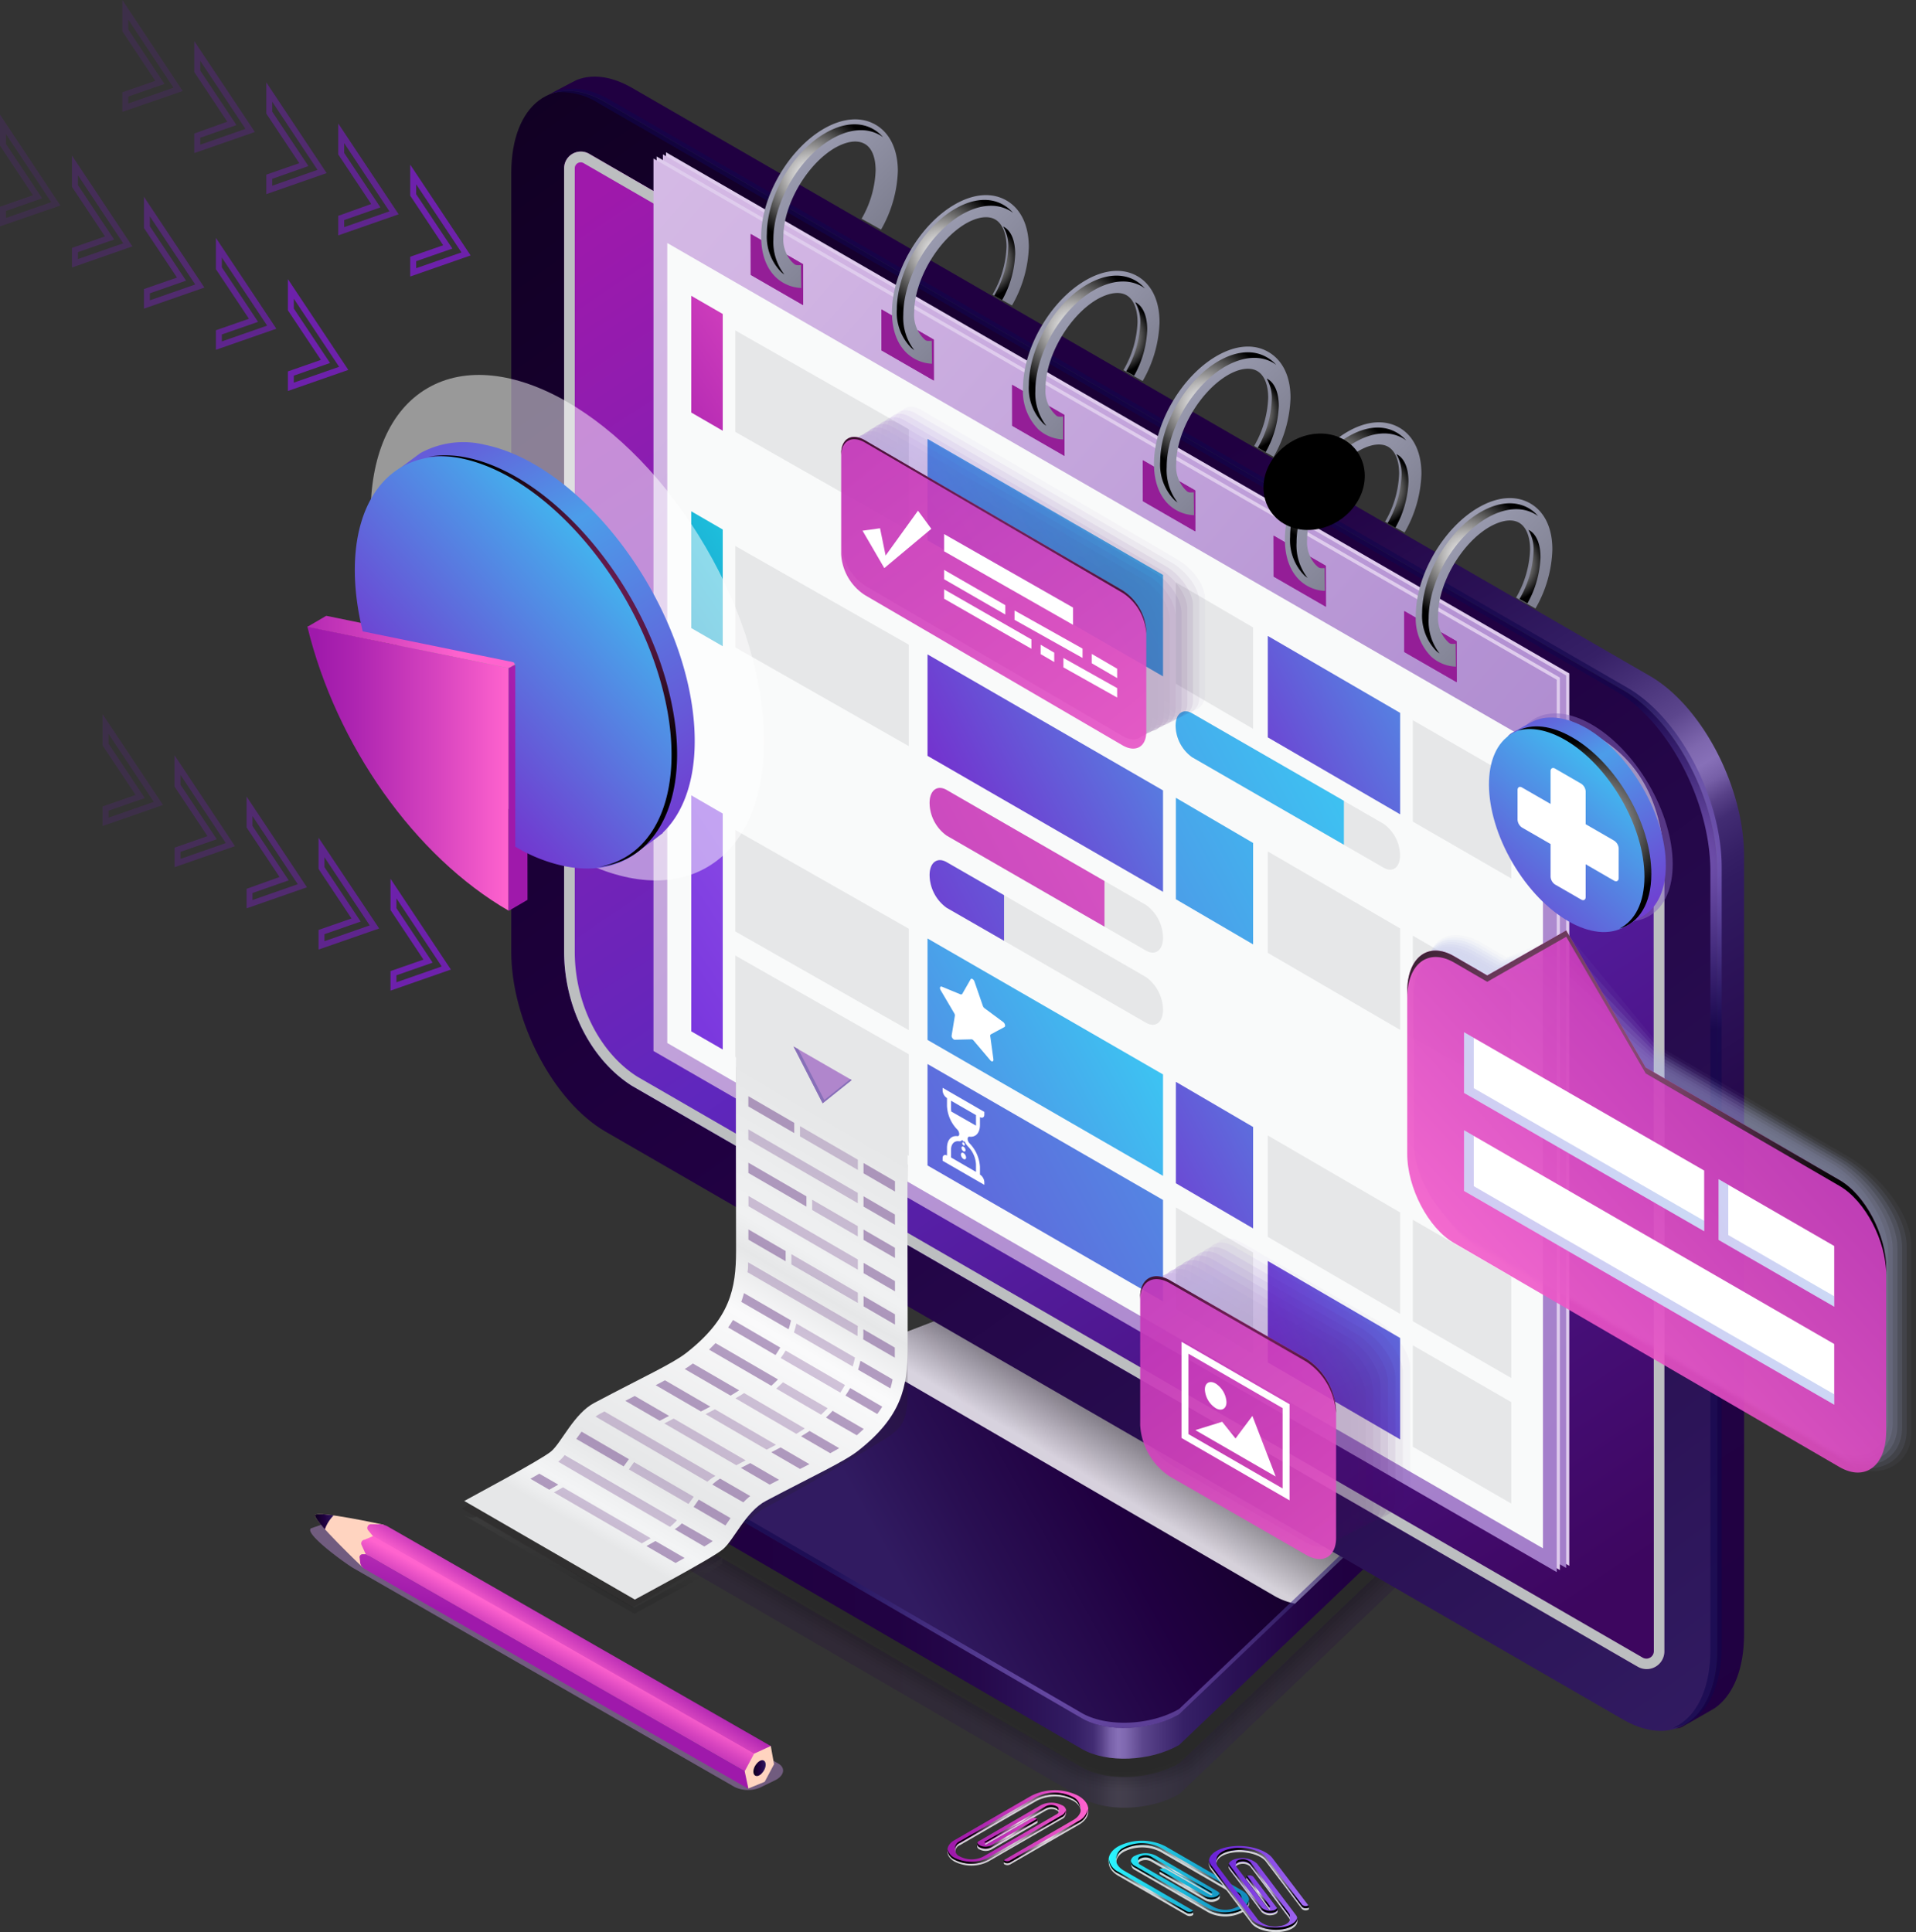 <svg xmlns="http://www.w3.org/2000/svg" xmlns:xlink="http://www.w3.org/1999/xlink" viewBox="0 0 323.72 326.46"><rect x="0" y="0" width="323.72" height="326.46" fill="#333333" stroke="none"/><defs><style>.cls-1{fill:#941e97;}.cls-2{isolation:isolate;}.cls-3,.cls-4,.cls-88{opacity:0.2;}.cls-3{fill:url(#linear-gradient);}.cls-104,.cls-123,.cls-137,.cls-5{opacity:0;}.cls-105,.cls-124,.cls-138,.cls-6{opacity:0.09;}.cls-106,.cls-125,.cls-139,.cls-7{opacity:0.18;}.cls-107,.cls-126,.cls-140,.cls-8{opacity:0.27;}.cls-108,.cls-127,.cls-141,.cls-9{opacity:0.36;}.cls-10,.cls-109,.cls-128,.cls-142{opacity:0.45;}.cls-11,.cls-110,.cls-129,.cls-143{opacity:0.55;}.cls-111,.cls-12,.cls-130,.cls-144{opacity:0.64;}.cls-112,.cls-13,.cls-131,.cls-145{opacity:0.73;}.cls-113,.cls-132,.cls-14,.cls-146{opacity:0.82;}.cls-114,.cls-133,.cls-147,.cls-15{opacity:0.91;}.cls-16{fill:url(#linear-gradient-2);}.cls-17{fill:url(#linear-gradient-3);}.cls-18{opacity:0.82;fill:url(#linear-gradient-4);}.cls-103,.cls-122,.cls-151,.cls-155,.cls-162,.cls-18,.cls-22,.cls-68,.cls-88,.cls-94,.cls-95{mix-blend-mode:multiply;}.cls-102,.cls-19,.cls-24{opacity:0.6;}.cls-19,.cls-24,.cls-56,.cls-57,.cls-58,.cls-59,.cls-60,.cls-61,.cls-62,.cls-63,.cls-64,.cls-65,.cls-66,.cls-91{mix-blend-mode:screen;}.cls-19{fill:url(#radial-gradient);}.cls-20{fill:url(#linear-gradient-5);}.cls-21{fill:url(#linear-gradient-6);}.cls-22{fill:#bcbec0;}.cls-23{fill:url(#linear-gradient-7);}.cls-24{fill:url(#radial-gradient-2);}.cls-25{fill:#dfcced;}.cls-26{fill:url(#linear-gradient-8);}.cls-27{fill:url(#linear-gradient-9);}.cls-28{fill:#f9fafa;}.cls-29{fill:url(#New_Gradient_Swatch_copy_9);}.cls-30{fill:url(#New_Gradient_Swatch_copy_26);}.cls-31{fill:#e6e7e8;}.cls-32{fill:url(#New_Gradient_Swatch_copy_26-2);}.cls-33{fill:url(#New_Gradient_Swatch_copy_26-3);}.cls-34{fill:url(#New_Gradient_Swatch_copy_7);}.cls-35{fill:url(#New_Gradient_Swatch_copy_26-4);}.cls-36{fill:url(#New_Gradient_Swatch_copy_26-5);}.cls-116,.cls-135,.cls-149,.cls-37{opacity:0.9;}.cls-37{fill:url(#New_Gradient_Swatch_copy_9-2);}.cls-38{fill:url(#New_Gradient_Swatch_copy_26-6);}.cls-39{fill:url(#New_Gradient_Swatch_copy_13);}.cls-40{fill:url(#New_Gradient_Swatch_copy_26-7);}.cls-41{fill:url(#New_Gradient_Swatch_copy_26-8);}.cls-42{fill:url(#New_Gradient_Swatch_copy_26-9);}.cls-43{fill:url(#New_Gradient_Swatch_copy_26-10);}.cls-44{clip-path:url(#clip-path);}.cls-45{clip-path:url(#clip-path-2);}.cls-46{clip-path:url(#clip-path-3);}.cls-47{clip-path:url(#clip-path-4);}.cls-48{clip-path:url(#clip-path-5);}.cls-49{clip-path:url(#clip-path-6);}.cls-50{fill:url(#linear-gradient-10);}.cls-51{fill:url(#linear-gradient-11);}.cls-52{fill:url(#linear-gradient-12);}.cls-53{fill:url(#linear-gradient-13);}.cls-54{fill:url(#linear-gradient-14);}.cls-55{fill:url(#linear-gradient-15);}.cls-56{fill:url(#radial-gradient-3);}.cls-57{fill:url(#radial-gradient-4);}.cls-58{fill:url(#radial-gradient-5);}.cls-59{fill:url(#radial-gradient-6);}.cls-60{fill:url(#radial-gradient-7);}.cls-61{fill:url(#radial-gradient-8);}.cls-62{fill:url(#radial-gradient-9);}.cls-63{fill:url(#radial-gradient-10);}.cls-64{fill:url(#radial-gradient-11);}.cls-65{fill:url(#radial-gradient-12);}.cls-66{fill:url(#radial-gradient-13);}.cls-100,.cls-101,.cls-102,.cls-117,.cls-136,.cls-150,.cls-154,.cls-168,.cls-67,.cls-70,.cls-97,.cls-99{mix-blend-mode:color-dodge;}.cls-67{fill:url(#radial-gradient-14);}.cls-68{fill:#d1d3d4;}.cls-69{fill:url(#New_Gradient_Swatch_copy_9-3);}.cls-71{fill:url(#Radial_Gradient_1);}.cls-72{fill:url(#Radial_Gradient_1-2);}.cls-73{fill:url(#Radial_Gradient_1-3);}.cls-74{fill:url(#Radial_Gradient_1-4);}.cls-75{fill:url(#Radial_Gradient_1-5);}.cls-76{fill:url(#New_Gradient_Swatch_copy_7-2);}.cls-77{fill:url(#Radial_Gradient_1-6);}.cls-78{fill:url(#Radial_Gradient_1-7);}.cls-79{fill:url(#Radial_Gradient_1-8);}.cls-80{fill:url(#Radial_Gradient_1-9);}.cls-81{fill:url(#Radial_Gradient_1-10);}.cls-82{fill:url(#New_Gradient_Swatch_copy_13-2);}.cls-83{fill:url(#Radial_Gradient_1-11);}.cls-84{fill:url(#Radial_Gradient_1-12);}.cls-85{fill:url(#Radial_Gradient_1-13);}.cls-86{fill:url(#Radial_Gradient_1-14);}.cls-87{fill:url(#Radial_Gradient_1-15);}.cls-88{fill:#231f20;}.cls-89{fill:url(#linear-gradient-16);}.cls-90{fill:url(#linear-gradient-17);}.cls-91{opacity:0.1;fill:url(#Linear_Gradient_1);}.cls-92,.cls-93{fill:#6f428a;}.cls-119,.cls-120,.cls-121,.cls-122,.cls-92{opacity:0.3;}.cls-103,.cls-151,.cls-155,.cls-162,.cls-93{opacity:0.5;}.cls-155,.cls-94{fill:#b086cc;}.cls-96{fill:#8770b8;}.cls-97{opacity:0.4;}.cls-98{fill:#7c1dc9;}.cls-99{opacity:0.15;}.cls-100{opacity:0.25;}.cls-101{opacity:0.8;}.cls-104,.cls-105,.cls-106,.cls-107,.cls-108,.cls-109,.cls-110,.cls-111,.cls-112,.cls-113,.cls-114,.cls-115{fill:#afb6e5;}.cls-116{fill:url(#New_Gradient_Swatch_copy_9-4);}.cls-117{fill:url(#radial-gradient-15);}.cls-118{fill:#fff;}.cls-119{fill:url(#New_Gradient_Swatch_copy_26-11);}.cls-120{fill:url(#New_Gradient_Swatch_copy_26-12);}.cls-121{fill:url(#New_Gradient_Swatch_copy_26-13);}.cls-123{fill:url(#linear-gradient-18);}.cls-124{fill:url(#linear-gradient-19);}.cls-125{fill:url(#linear-gradient-20);}.cls-126{fill:url(#linear-gradient-21);}.cls-127{fill:url(#linear-gradient-22);}.cls-128{fill:url(#linear-gradient-23);}.cls-129{fill:url(#linear-gradient-24);}.cls-130{fill:url(#linear-gradient-25);}.cls-131{fill:url(#linear-gradient-26);}.cls-132{fill:url(#linear-gradient-27);}.cls-133{fill:url(#linear-gradient-28);}.cls-134{fill:url(#linear-gradient-29);}.cls-135{fill:url(#New_Gradient_Swatch_copy_9-5);}.cls-136{fill:url(#radial-gradient-16);}.cls-137{fill:url(#linear-gradient-30);}.cls-138{fill:url(#linear-gradient-31);}.cls-139{fill:url(#linear-gradient-32);}.cls-140{fill:url(#linear-gradient-33);}.cls-141{fill:url(#linear-gradient-34);}.cls-142{fill:url(#linear-gradient-35);}.cls-143{fill:url(#linear-gradient-36);}.cls-144{fill:url(#linear-gradient-37);}.cls-145{fill:url(#linear-gradient-38);}.cls-146{fill:url(#linear-gradient-39);}.cls-147{fill:url(#linear-gradient-40);}.cls-148{fill:url(#linear-gradient-41);}.cls-149{fill:url(#New_Gradient_Swatch_copy_9-6);}.cls-150{fill:url(#radial-gradient-17);}.cls-151{fill:#8969c3;}.cls-152{fill:url(#linear-gradient-42);}.cls-153{fill:url(#New_Gradient_Swatch_copy_26-14);}.cls-154{fill:url(#radial-gradient-18);}.cls-156{fill:#ffd4c0;}.cls-157{fill:url(#New_Gradient_Swatch_copy_9-7);}.cls-158{fill:url(#New_Gradient_Swatch_copy_9-8);}.cls-159{fill:url(#New_Gradient_Swatch_copy_9-9);}.cls-160{fill:url(#linear-gradient-43);}.cls-161{fill:url(#linear-gradient-44);}.cls-162{fill:url(#radial-gradient-19);}.cls-163{fill:url(#New_Gradient_Swatch_copy_9-10);}.cls-164{fill:url(#New_Gradient_Swatch_copy_9-11);}.cls-165{fill:url(#New_Gradient_Swatch_copy_9-12);}.cls-166{fill:url(#linear-gradient-45);}.cls-167{fill:url(#New_Gradient_Swatch_copy_26-15);}.cls-168{fill:url(#radial-gradient-20);}</style><linearGradient id="linear-gradient" x1="304.14" y1="334.1" x2="443.17" y2="334.1" gradientUnits="userSpaceOnUse"><stop offset="0.06" stop-color="#200041"/><stop offset="0.26" stop-color="#210243"/><stop offset="0.36" stop-color="#25084b"/><stop offset="0.43" stop-color="#2c1358"/><stop offset="0.47" stop-color="#311b61"/><stop offset="0.48" stop-color="#351f65"/><stop offset="0.5" stop-color="#422c73"/><stop offset="0.51" stop-color="#584188"/><stop offset="0.52" stop-color="#765fa7"/><stop offset="0.53" stop-color="#8770b8"/><stop offset="0.54" stop-color="#7e67ae"/><stop offset="0.56" stop-color="#5c468d"/><stop offset="0.59" stop-color="#442e75"/><stop offset="0.61" stop-color="#362066"/><stop offset="0.63" stop-color="#311b61"/><stop offset="0.67" stop-color="#2a1155"/><stop offset="0.75" stop-color="#230446"/><stop offset="0.81" stop-color="#200041"/><stop offset="1" stop-color="#200041"/></linearGradient><linearGradient id="linear-gradient-2" x1="304.14" y1="312.9" x2="443.17" y2="312.9" xlink:href="#linear-gradient"/><linearGradient id="linear-gradient-3" x1="341.34" y1="321.84" x2="404.36" y2="286.97" gradientUnits="userSpaceOnUse"><stop offset="0" stop-color="#311b61"/><stop offset="0.2" stop-color="#290f52"/><stop offset="0.49" stop-color="#200041"/><stop offset="1" stop-color="#0f001f"/></linearGradient><linearGradient id="linear-gradient-4" x1="374.77" y1="305.35" x2="387.14" y2="284.61" gradientUnits="userSpaceOnUse"><stop offset="0" stop-color="#fff"/><stop offset="1"/></linearGradient><radialGradient id="radial-gradient" cx="375.18" cy="333.54" r="49.46" gradientUnits="userSpaceOnUse"><stop offset="0" stop-color="#af8afc"/><stop offset="1" stop-color="#10054d"/></radialGradient><linearGradient id="linear-gradient-5" x1="476.79" y1="346.32" x2="264.04" y2="51.92" xlink:href="#linear-gradient-3"/><linearGradient id="linear-gradient-6" x1="292.81" y1="81.24" x2="473.82" y2="353.43" gradientUnits="userSpaceOnUse"><stop offset="0.01" stop-color="#9f19ab"/><stop offset="0.43" stop-color="#5f27bd"/><stop offset="0.9" stop-color="#3d065f"/></linearGradient><linearGradient id="linear-gradient-7" x1="522" y1="352.72" x2="354.53" y2="85.13" xlink:href="#linear-gradient"/><radialGradient id="radial-gradient-2" cx="474.49" cy="200.33" r="28.5" xlink:href="#radial-gradient"/><linearGradient id="linear-gradient-8" x1="326.98" y1="265.72" x2="-48.86" y2="-60.09" gradientUnits="userSpaceOnUse"><stop offset="0" stop-color="#9f79c8"/><stop offset="0.14" stop-color="#a580cb"/><stop offset="0.33" stop-color="#b492d3"/><stop offset="0.55" stop-color="#cdb0e1"/><stop offset="0.58" stop-color="#d1b4e3"/><stop offset="0.76" stop-color="#dbc4e9"/><stop offset="1" stop-color="#ebdef3"/></linearGradient><linearGradient id="linear-gradient-9" x1="325.39" y1="266.43" x2="-50.45" y2="-59.38" xlink:href="#linear-gradient-8"/><linearGradient id="New_Gradient_Swatch_copy_9" x1="96.12" y1="76.78" x2="149.15" y2="41.78" gradientUnits="userSpaceOnUse"><stop offset="0.04" stop-color="#9f19ab"/><stop offset="0.24" stop-color="#ae25b1"/><stop offset="0.65" stop-color="#d744bf"/><stop offset="1" stop-color="#ff63ce"/></linearGradient><linearGradient id="New_Gradient_Swatch_copy_26" x1="41.45" y1="167.63" x2="242.71" y2="58.31" gradientUnits="userSpaceOnUse"><stop offset="0.03" stop-color="#7c1dc9"/><stop offset="0.21" stop-color="#6e41d2"/><stop offset="0.62" stop-color="#4c9be8"/><stop offset="1" stop-color="#2af6ff"/></linearGradient><linearGradient id="New_Gradient_Swatch_copy_26-2" x1="197.33" y1="137.76" x2="272.77" y2="96.78" xlink:href="#New_Gradient_Swatch_copy_26"/><linearGradient id="New_Gradient_Swatch_copy_26-3" x1="254.41" y1="266.47" x2="455.67" y2="157.15" xlink:href="#New_Gradient_Swatch_copy_26"/><linearGradient id="New_Gradient_Swatch_copy_7" x1="96.12" y1="113.19" x2="149.15" y2="78.19" gradientUnits="userSpaceOnUse"><stop offset="0.04" stop-color="#138bbd"/><stop offset="0.23" stop-color="#169ac7"/><stop offset="0.59" stop-color="#1fc3df"/><stop offset="1" stop-color="#2af6ff"/></linearGradient><linearGradient id="New_Gradient_Swatch_copy_26-4" x1="150.66" y1="144.73" x2="235.69" y2="98.54" xlink:href="#New_Gradient_Swatch_copy_26"/><linearGradient id="New_Gradient_Swatch_copy_26-5" x1="70.18" y1="220.52" x2="271.44" y2="111.2" xlink:href="#New_Gradient_Swatch_copy_26"/><linearGradient id="New_Gradient_Swatch_copy_9-2" x1="250.69" y1="259.64" x2="451.96" y2="150.32" xlink:href="#New_Gradient_Swatch_copy_9"/><linearGradient id="New_Gradient_Swatch_copy_26-6" x1="322.81" y1="223.15" x2="437.82" y2="160.68" xlink:href="#New_Gradient_Swatch_copy_26"/><linearGradient id="New_Gradient_Swatch_copy_13" x1="77.1" y1="183.81" x2="173.36" y2="120.28" gradientUnits="userSpaceOnUse"><stop offset="0.04" stop-color="#6b24d6"/><stop offset="0.29" stop-color="#7733dc"/><stop offset="0.79" stop-color="#975ced"/><stop offset="1" stop-color="#a56ef4"/></linearGradient><linearGradient id="New_Gradient_Swatch_copy_26-7" x1="76.85" y1="232.81" x2="221.04" y2="154.49" xlink:href="#New_Gradient_Swatch_copy_26"/><linearGradient id="New_Gradient_Swatch_copy_26-8" x1="174.78" y1="211.7" x2="266.18" y2="162.05" xlink:href="#New_Gradient_Swatch_copy_26"/><linearGradient id="New_Gradient_Swatch_copy_26-9" x1="85.75" y1="249.19" x2="287.01" y2="139.87" xlink:href="#New_Gradient_Swatch_copy_26"/><linearGradient id="New_Gradient_Swatch_copy_26-10" x1="206.05" y1="238.64" x2="279.13" y2="198.94" xlink:href="#New_Gradient_Swatch_copy_26"/><clipPath id="clip-path" transform="translate(-188.94 -54.62)"><polygon id="SVGID" class="cls-1" points="435.05 162.97 426.2 157.87 426.21 164.79 435.06 169.89 435.05 162.97"/></clipPath><clipPath id="clip-path-2" transform="translate(-188.94 -54.62)"><polygon id="SVGID-2" data-name="SVGID" class="cls-1" points="412.96 150.23 404.12 145.13 404.13 152.04 412.97 157.14 412.96 150.23"/></clipPath><clipPath id="clip-path-3" transform="translate(-188.94 -54.62)"><polygon id="SVGID-3" data-name="SVGID" class="cls-1" points="390.88 137.49 382.03 132.39 382.05 139.3 390.89 144.4 390.88 137.49"/></clipPath><clipPath id="clip-path-4" transform="translate(-188.94 -54.62)"><polygon id="SVGID-4" data-name="SVGID" class="cls-1" points="368.79 124.74 359.95 119.64 359.96 126.56 368.8 131.66 368.79 124.74"/></clipPath><clipPath id="clip-path-5" transform="translate(-188.94 -54.62)"><polygon id="SVGID-5" data-name="SVGID" class="cls-1" points="346.7 112 337.86 106.9 337.88 113.82 346.72 118.92 346.7 112"/></clipPath><clipPath id="clip-path-6" transform="translate(-188.94 -54.62)"><polygon id="SVGID-6" data-name="SVGID" class="cls-1" points="324.62 99.26 315.78 94.16 315.79 101.07 324.63 106.17 324.62 99.26"/></clipPath><linearGradient id="linear-gradient-10" x1="1407.33" y1="163.07" x2="1380.51" y2="137.54" gradientTransform="translate(-960.71 -9.02) rotate(0.21)" gradientUnits="userSpaceOnUse"><stop offset="0" stop-color="#7e7f90"/><stop offset="0.53" stop-color="#9d9eb3"/><stop offset="1" stop-color="#d4d1d8"/></linearGradient><linearGradient id="linear-gradient-11" x1="1385.16" y1="150.35" x2="1358.34" y2="124.82" xlink:href="#linear-gradient-10"/><linearGradient id="linear-gradient-12" x1="1362.99" y1="137.63" x2="1336.17" y2="112.11" xlink:href="#linear-gradient-10"/><linearGradient id="linear-gradient-13" x1="1340.82" y1="124.92" x2="1314" y2="99.39" xlink:href="#linear-gradient-10"/><linearGradient id="linear-gradient-14" x1="1318.66" y1="112.2" x2="1291.83" y2="86.67" xlink:href="#linear-gradient-10"/><linearGradient id="linear-gradient-15" x1="1296.49" y1="99.48" x2="1269.66" y2="73.95" xlink:href="#linear-gradient-10"/><radialGradient id="radial-gradient-3" cx="1397.7" cy="152.47" r="11.33" gradientTransform="translate(-960.71 -9.02) rotate(0.21)" gradientUnits="userSpaceOnUse"><stop offset="0" stop-color="#fff"/><stop offset="0.33" stop-color="#b7b6b6"/><stop offset="1"/></radialGradient><radialGradient id="radial-gradient-4" cx="1405.07" cy="153.85" r="6.26" xlink:href="#radial-gradient-3"/><radialGradient id="radial-gradient-5" cx="1375.35" cy="139.77" r="11.33" xlink:href="#radial-gradient-3"/><radialGradient id="radial-gradient-6" cx="1382.72" cy="141.14" r="6.26" xlink:href="#radial-gradient-3"/><radialGradient id="radial-gradient-7" cx="1353.35" cy="127.06" r="11.33" xlink:href="#radial-gradient-3"/><radialGradient id="radial-gradient-8" cx="1360.72" cy="128.44" r="6.26" xlink:href="#radial-gradient-3"/><radialGradient id="radial-gradient-9" cx="1331.12" cy="114.24" r="11.33" xlink:href="#radial-gradient-3"/><radialGradient id="radial-gradient-10" cx="1338.48" cy="115.62" r="6.26" xlink:href="#radial-gradient-3"/><radialGradient id="radial-gradient-11" cx="1308.76" cy="101.54" r="11.33" xlink:href="#radial-gradient-3"/><radialGradient id="radial-gradient-12" cx="1316.13" cy="102.91" r="6.26" xlink:href="#radial-gradient-3"/><radialGradient id="radial-gradient-13" cx="1286.77" cy="88.83" r="11.33" xlink:href="#radial-gradient-3"/><radialGradient id="radial-gradient-14" cx="9001.86" cy="9736.08" r="11.89" gradientTransform="matrix(0.4, -0.61, -0.6, -0.3, 2708.57, 8624.59)" gradientUnits="userSpaceOnUse"><stop offset="0" stop-color="#f49587"/><stop offset="0.12" stop-color="#bd7368"/><stop offset="0.24" stop-color="#8b554d"/><stop offset="0.36" stop-color="#603b35"/><stop offset="0.48" stop-color="#3e2622"/><stop offset="0.61" stop-color="#231513"/><stop offset="0.74" stop-color="#0f0908"/><stop offset="0.86" stop-color="#040202"/><stop offset="1"/></radialGradient><linearGradient id="New_Gradient_Swatch_copy_9-3" x1="349.03" y1="363.32" x2="372.76" y2="363.32" xlink:href="#New_Gradient_Swatch_copy_9"/><radialGradient id="Radial_Gradient_1" cx="361.53" cy="362.75" r="4.96" xlink:href="#linear-gradient-4"/><radialGradient id="Radial_Gradient_1-2" cx="359.11" cy="364.44" r="4" xlink:href="#linear-gradient-4"/><radialGradient id="Radial_Gradient_1-3" cx="360.89" cy="362.26" r="8.22" xlink:href="#linear-gradient-4"/><radialGradient id="Radial_Gradient_1-4" cx="365.62" cy="364.83" r="6" xlink:href="#linear-gradient-4"/><radialGradient id="Radial_Gradient_1-5" cx="359.04" cy="365.01" r="7.75" xlink:href="#linear-gradient-4"/><linearGradient id="New_Gradient_Swatch_copy_7-2" x1="5514.6" y1="371.84" x2="5538.33" y2="371.84" gradientTransform="matrix(-1, 0, 0, 1, 5914.59, 0)" xlink:href="#New_Gradient_Swatch_copy_7"/><radialGradient id="Radial_Gradient_1-6" cx="388.13" cy="370.8" r="8.22" xlink:href="#linear-gradient-4"/><radialGradient id="Radial_Gradient_1-7" cx="387.49" cy="371.31" r="4.95" xlink:href="#linear-gradient-4"/><radialGradient id="Radial_Gradient_1-8" cx="389.9" cy="372.97" r="4" xlink:href="#linear-gradient-4"/><radialGradient id="Radial_Gradient_1-9" cx="383.4" cy="373.36" r="6" xlink:href="#linear-gradient-4"/><radialGradient id="Radial_Gradient_1-10" cx="389.98" cy="373.53" r="7.75" xlink:href="#linear-gradient-4"/><linearGradient id="New_Gradient_Swatch_copy_13-2" x1="393.19" y1="373.6" x2="410.1" y2="373.6" xlink:href="#New_Gradient_Swatch_copy_13"/><radialGradient id="Radial_Gradient_1-11" cx="401.53" cy="374.19" r="2.35" xlink:href="#linear-gradient-4"/><radialGradient id="Radial_Gradient_1-12" cx="402.33" cy="373.67" r="4.73" xlink:href="#linear-gradient-4"/><radialGradient id="Radial_Gradient_1-13" cx="402.28" cy="371.92" r="6.61" xlink:href="#linear-gradient-4"/><radialGradient id="Radial_Gradient_1-14" cx="400.65" cy="373.66" r="4.15" xlink:href="#linear-gradient-4"/><radialGradient id="Radial_Gradient_1-15" cx="400.66" cy="374.8" r="6.71" xlink:href="#linear-gradient-4"/><linearGradient id="linear-gradient-16" x1="291.53" y1="321.34" x2="335.26" y2="246.85" gradientUnits="userSpaceOnUse"><stop offset="0.06" stop-color="#e6e7e8"/><stop offset="0.08" stop-color="#ecedee"/><stop offset="0.12" stop-color="#f3f4f5"/><stop offset="0.22" stop-color="#e6e7e8"/><stop offset="0.58" stop-color="#fafafb"/><stop offset="0.69" stop-color="#e6e7e8"/><stop offset="0.75" stop-color="#f0f1f2"/><stop offset="1" stop-color="#e6e7e8"/></linearGradient><linearGradient id="linear-gradient-17" x1="313.15" y1="267.64" x2="313.37" y2="267.26" gradientUnits="userSpaceOnUse"><stop offset="0.06" stop-color="#e6e7e8"/><stop offset="0.08" stop-color="#ecedee"/><stop offset="0.12" stop-color="#f3f4f5"/><stop offset="0.22" stop-color="#e6e7e8"/><stop offset="0.58" stop-color="#fafafb"/><stop offset="0.69" stop-color="#e6e7e8"/><stop offset="1" stop-color="#e6e7e8"/></linearGradient><linearGradient id="Linear_Gradient_1" x1="290.17" y1="302.86" x2="288.51" y2="323.05" xlink:href="#linear-gradient-4"/><linearGradient id="New_Gradient_Swatch_copy_9-4" x1="539.39" y1="193.63" x2="435.77" y2="287.74" xlink:href="#New_Gradient_Swatch_copy_9"/><radialGradient id="radial-gradient-15" cx="458.11" cy="231.52" r="47.64" gradientUnits="userSpaceOnUse"><stop offset="0" stop-color="#8c4c77"/><stop offset="0.14" stop-color="#874972"/><stop offset="0.32" stop-color="#774165"/><stop offset="0.51" stop-color="#5e3350"/><stop offset="0.72" stop-color="#3a2032"/><stop offset="0.94" stop-color="#0d070b"/><stop offset="1"/></radialGradient><linearGradient id="New_Gradient_Swatch_copy_26-11" x1="269.55" y1="225.93" x2="338.32" y2="190.15" xlink:href="#New_Gradient_Swatch_copy_26"/><linearGradient id="New_Gradient_Swatch_copy_26-12" x1="207.88" y1="222.32" x2="346.21" y2="150.35" xlink:href="#New_Gradient_Swatch_copy_26"/><linearGradient id="New_Gradient_Swatch_copy_26-13" x1="195.28" y1="257.53" x2="406" y2="147.9" xlink:href="#New_Gradient_Swatch_copy_26"/><linearGradient id="linear-gradient-18" x1="1436.58" y1="243.03" x2="1465.06" y2="297.33" gradientTransform="translate(-1047.69)" xlink:href="#linear-gradient-6"/><linearGradient id="linear-gradient-19" x1="1435.42" y1="243.8" x2="1463.83" y2="297.97" gradientTransform="translate(-1047.69)" xlink:href="#linear-gradient-6"/><linearGradient id="linear-gradient-20" x1="1434.25" y1="244.58" x2="1462.6" y2="298.62" gradientTransform="translate(-1047.69)" xlink:href="#linear-gradient-6"/><linearGradient id="linear-gradient-21" x1="1433.09" y1="245.35" x2="1461.37" y2="299.26" gradientTransform="translate(-1047.69)" xlink:href="#linear-gradient-6"/><linearGradient id="linear-gradient-22" x1="1431.93" y1="246.13" x2="1460.14" y2="299.91" gradientTransform="translate(-1047.69)" xlink:href="#linear-gradient-6"/><linearGradient id="linear-gradient-23" x1="1430.78" y1="246.9" x2="1458.91" y2="300.55" gradientTransform="translate(-1047.69)" xlink:href="#linear-gradient-6"/><linearGradient id="linear-gradient-24" x1="1429.62" y1="247.67" x2="1457.69" y2="301.2" gradientTransform="translate(-1047.69)" xlink:href="#linear-gradient-6"/><linearGradient id="linear-gradient-25" x1="1428.46" y1="248.45" x2="1456.46" y2="301.84" gradientTransform="translate(-1047.69)" xlink:href="#linear-gradient-6"/><linearGradient id="linear-gradient-26" x1="1427.3" y1="249.22" x2="1455.24" y2="302.48" gradientTransform="translate(-1047.69)" xlink:href="#linear-gradient-6"/><linearGradient id="linear-gradient-27" x1="1426.15" y1="249.99" x2="1454.01" y2="303.13" gradientTransform="translate(-1047.69)" xlink:href="#linear-gradient-6"/><linearGradient id="linear-gradient-28" x1="1424.99" y1="250.76" x2="1452.79" y2="303.77" gradientTransform="translate(-1047.69)" xlink:href="#linear-gradient-6"/><linearGradient id="linear-gradient-29" x1="1423.84" y1="251.53" x2="1451.57" y2="304.41" gradientTransform="translate(-1047.69)" xlink:href="#linear-gradient-6"/><linearGradient id="New_Gradient_Swatch_copy_9-5" x1="1377.13" y1="206.37" x2="1484.95" y2="344.13" gradientTransform="translate(-1047.69)" xlink:href="#New_Gradient_Swatch_copy_9"/><radialGradient id="radial-gradient-16" cx="1445.81" cy="281.81" r="31.13" gradientTransform="translate(-1047.69)" gradientUnits="userSpaceOnUse"><stop offset="0" stop-color="#711f56"/><stop offset="0.16" stop-color="#6c1e52"/><stop offset="0.36" stop-color="#5c1946"/><stop offset="0.58" stop-color="#431233"/><stop offset="0.82" stop-color="#200918"/><stop offset="1"/></radialGradient><linearGradient id="linear-gradient-30" x1="1386.81" y1="94.5" x2="1422.43" y2="162.41" gradientTransform="translate(-1047.69)" xlink:href="#linear-gradient-6"/><linearGradient id="linear-gradient-31" x1="1385.89" y1="95.11" x2="1421.45" y2="162.92" gradientTransform="translate(-1047.69)" xlink:href="#linear-gradient-6"/><linearGradient id="linear-gradient-32" x1="1384.97" y1="95.73" x2="1420.48" y2="163.43" gradientTransform="translate(-1047.69)" xlink:href="#linear-gradient-6"/><linearGradient id="linear-gradient-33" x1="1384.05" y1="96.34" x2="1419.51" y2="163.94" gradientTransform="translate(-1047.69)" xlink:href="#linear-gradient-6"/><linearGradient id="linear-gradient-34" x1="1383.14" y1="96.95" x2="1418.54" y2="164.45" gradientTransform="translate(-1047.69)" xlink:href="#linear-gradient-6"/><linearGradient id="linear-gradient-35" x1="1382.22" y1="97.56" x2="1417.57" y2="164.96" gradientTransform="translate(-1047.69)" xlink:href="#linear-gradient-6"/><linearGradient id="linear-gradient-36" x1="1381.3" y1="98.18" x2="1416.6" y2="165.47" gradientTransform="translate(-1047.69)" xlink:href="#linear-gradient-6"/><linearGradient id="linear-gradient-37" x1="1380.39" y1="98.79" x2="1415.63" y2="165.98" gradientTransform="translate(-1047.69)" xlink:href="#linear-gradient-6"/><linearGradient id="linear-gradient-38" x1="1379.47" y1="99.4" x2="1414.66" y2="166.49" gradientTransform="translate(-1047.69)" xlink:href="#linear-gradient-6"/><linearGradient id="linear-gradient-39" x1="1378.56" y1="100.01" x2="1413.69" y2="167" gradientTransform="translate(-1047.69)" xlink:href="#linear-gradient-6"/><linearGradient id="linear-gradient-40" x1="1377.64" y1="100.62" x2="1412.72" y2="167.51" gradientTransform="translate(-1047.69)" xlink:href="#linear-gradient-6"/><linearGradient id="linear-gradient-41" x1="1376.73" y1="101.23" x2="1411.75" y2="168.01" gradientTransform="translate(-1047.69)" xlink:href="#linear-gradient-6"/><linearGradient id="New_Gradient_Swatch_copy_9-6" x1="1316.41" y1="42.19" x2="1454.73" y2="218.93" gradientTransform="translate(-1047.69)" xlink:href="#New_Gradient_Swatch_copy_9"/><radialGradient id="radial-gradient-17" cx="1404.52" cy="145.03" r="47.3" xlink:href="#radial-gradient-16"/><linearGradient id="linear-gradient-42" x1="468.03" y1="208.59" x2="448.03" y2="175.88" gradientUnits="userSpaceOnUse"><stop offset="0" stop-color="#703ed1"/><stop offset="0.43" stop-color="#5a78e0"/><stop offset="0.7" stop-color="#4c9de9"/><stop offset="1" stop-color="#655cd9"/></linearGradient><linearGradient id="New_Gradient_Swatch_copy_26-14" x1="432.71" y1="219.55" x2="471.69" y2="174.21" gradientTransform="translate(160.41 -202.44) rotate(30.31)" xlink:href="#New_Gradient_Swatch_copy_26"/><radialGradient id="radial-gradient-18" cx="456.67" cy="194.43" r="14.48" xlink:href="#linear-gradient-4"/><linearGradient id="New_Gradient_Swatch_copy_9-7" x1="2277.92" y1="327.61" x2="2281.96" y2="334.16" gradientTransform="matrix(-1, 0, 0, 1, 2565.23, 0)" xlink:href="#New_Gradient_Swatch_copy_9"/><linearGradient id="New_Gradient_Swatch_copy_9-8" x1="2284.71" y1="339.66" x2="2280.86" y2="332.54" gradientTransform="matrix(-1, 0, 0, 1, 2565.23, 0)" xlink:href="#New_Gradient_Swatch_copy_9"/><linearGradient id="New_Gradient_Swatch_copy_9-9" x1="2281.47" y1="332.31" x2="2276.18" y2="311.17" gradientTransform="matrix(-1, 0, 0, 1, 2565.23, 0)" xlink:href="#New_Gradient_Swatch_copy_9"/><linearGradient id="linear-gradient-43" x1="2319.91" y1="311.74" x2="2323.07" y2="311.74" gradientTransform="matrix(-1, 0, 0, 1, 2565.23, 0)" xlink:href="#linear-gradient-3"/><linearGradient id="linear-gradient-44" x1="2246.94" y1="353.37" x2="2249.01" y2="353.37" gradientTransform="matrix(-1, 0, 0, 1, 2565.23, 0)" xlink:href="#linear-gradient-3"/><radialGradient id="radial-gradient-19" cx="8006.92" cy="2160.28" r="29.09" gradientTransform="matrix(-0.5, -0.87, -0.5, 0.86, 5333.94, 5262.96)" gradientUnits="userSpaceOnUse"><stop offset="0" stop-color="#f5f6f8"/><stop offset="0.14" stop-color="#f0f2f5"/><stop offset="0.29" stop-color="#e3e7eb"/><stop offset="0.46" stop-color="#ccd4da"/><stop offset="0.62" stop-color="#adb9c3"/><stop offset="0.71" stop-color="#99a9b5"/><stop offset="0.76" stop-color="#a3b2bc"/><stop offset="0.85" stop-color="#bfc9d1"/><stop offset="0.96" stop-color="#eceff1"/><stop offset="1" stop-color="#fff"/></radialGradient><linearGradient id="New_Gradient_Swatch_copy_9-10" x1="647.8" y1="184.53" x2="681.81" y2="184.53" gradientTransform="translate(-406.94)" xlink:href="#New_Gradient_Swatch_copy_9"/><linearGradient id="New_Gradient_Swatch_copy_9-11" x1="682.15" y1="187.74" x2="731.46" y2="170.42" gradientTransform="translate(-595.88 -54.62)" xlink:href="#New_Gradient_Swatch_copy_9"/><linearGradient id="New_Gradient_Swatch_copy_9-12" x1="636.54" y1="163.08" x2="673.75" y2="163.08" gradientTransform="translate(-595.88 -54.62)" xlink:href="#New_Gradient_Swatch_copy_9"/><linearGradient id="linear-gradient-45" x1="706.02" y1="195.21" x2="668.26" y2="131.46" gradientTransform="translate(-406.94)" xlink:href="#linear-gradient-42"/><linearGradient id="New_Gradient_Swatch_copy_26-15" x1="657.94" y1="189.22" x2="716.42" y2="136.26" gradientTransform="translate(-406.94)" xlink:href="#New_Gradient_Swatch_copy_26"/><radialGradient id="radial-gradient-20" cx="693.79" cy="157.51" r="28.72" gradientTransform="translate(-406.94)" xlink:href="#radial-gradient-16"/></defs><g class="cls-2"><g id="Layer_1" data-name="Layer 1"><path class="cls-3" d="M430.66,310.45c0,1.87-1.35,3.83-4,5.37l-38.48,36.73c-4.87,2.81-12.23,3.11-16.45.68l-70-40.66c-2-1.18-2.95-2.78-2.82-4.44a2.33,2.33,0,0,0,0,.29v5.29c0,1.52,1,3,2.84,4.05l70,40.66c4.22,2.43,11.58,2.13,16.45-.68L426.64,321c2.7-1.56,4.07-3.56,4-5.45C430.66,315.24,430.72,311.75,430.66,310.45Z" transform="translate(-188.94 -54.62)"/><g class="cls-4"><path class="cls-5" d="M378.86,357.75a20.23,20.23,0,0,1-10.09-2.43l-70-40.66c-3.67-2.12-5.78-5.48-5.78-9.21,0-4.1,2.54-7.91,7-10.46l61.44-23.64a24.76,24.76,0,0,1,12.24-3.11,20.19,20.19,0,0,1,10.08,2.43l47.05,27.56c3.68,2.13,5.79,5.49,5.79,9.22,0,4.09-2.54,7.9-7,10.46L391.1,354.64A24.92,24.92,0,0,1,378.86,357.75Z" transform="translate(-188.94 -54.62)"/><path class="cls-6" d="M300.21,295.45l61.44-23.64a24.2,24.2,0,0,1,12.19-3,23,23,0,0,1,5.31.68,20,20,0,0,1,4.67,1.88L429.23,298s1.35.79,1.38.82a9.79,9.79,0,0,1,5,9.16c-.2,3.71-3,7.85-7,10.17l-37.79,36.06a24.33,24.33,0,0,1-11.95,3.05,19.74,19.74,0,0,1-9.84-2.36L299,314.2c-3.53-2-5.53-5.25-5.51-8.79C293.53,301.53,296,297.9,300.21,295.45Z" transform="translate(-188.94 -54.62)"/><path class="cls-7" d="M300.48,295.91l61.44-23.63a23.76,23.76,0,0,1,12.13-2.95,22.47,22.47,0,0,1,5.27.77,22.05,22.05,0,0,1,4.6,1.93l45.17,26.46c.09.05,1.3.77,1.36.83a9,9,0,0,1,4.3,9.11c-.37,3.32-3.47,7.79-7.09,9.88l-37.1,35.4a23.78,23.78,0,0,1-11.65,3,19.16,19.16,0,0,1-9.6-2.29l-70-40.66c-3.39-2-5.28-5-5.25-8.36C294.09,301.7,296.41,298.26,300.48,295.91Z" transform="translate(-188.94 -54.62)"/><path class="cls-8" d="M300.75,296.37l61.44-23.63a23.26,23.26,0,0,1,12.07-2.86,22.35,22.35,0,0,1,5.22.84,27.55,27.55,0,0,1,4.55,2L429,299c.13.08,1.25.75,1.35.83,3.44,2.23,4.14,5.51,3.55,9.05-.5,2.94-3.94,7.74-7.16,9.6L390.3,353.25a23.3,23.3,0,0,1-11.36,2.9,18.74,18.74,0,0,1-9.37-2.22l-70-40.66c-3.25-1.87-5-4.76-5-7.94C294.64,301.88,296.86,298.62,300.75,296.37Z" transform="translate(-188.94 -54.62)"/><path class="cls-9" d="M301,296.84l61.44-23.64a22.75,22.75,0,0,1,12-2.77,22.3,22.3,0,0,1,5.16.92,31.87,31.87,0,0,1,4.5,2l44.67,26.18c.17.1,1.21.72,1.34.84,3.35,2.25,4.37,5.71,2.8,9,0,2.61-4.4,7.69-7.22,9.31L390,352.79A22.72,22.72,0,0,1,379,355.61a18.16,18.16,0,0,1-9.13-2.14l-70-40.66c-3.09-1.79-4.77-4.53-4.7-7.52C295.2,302.05,297.3,299,301,296.84Z" transform="translate(-188.94 -54.62)"/><path class="cls-10" d="M301.28,297.3l61.44-23.64a22.3,22.3,0,0,1,12-2.69,22,22,0,0,1,5.11,1,37,37,0,0,1,4.44,2.1l44.43,26c.21.13,1.16.71,1.32.85,3.28,2.29,4,5.77,2.05,8.94,0,2.23-4.86,7.63-7.27,9l-35,33.41A22.08,22.08,0,0,1,379,355.08a17.78,17.78,0,0,1-8.88-2.07l-70-40.66c-3-1.71-4.52-4.29-4.44-7.1C295.75,302.23,297.75,299.34,301.28,297.3Z" transform="translate(-188.94 -54.62)"/><path class="cls-11" d="M301.55,297.76,363,274.13a21.77,21.77,0,0,1,11.91-2.61,21,21,0,0,1,5.06,1.09,48.31,48.31,0,0,1,4.39,2.15l44.18,25.88c.26.15,1.11.68,1.31.85,3.2,2.32,3.66,5.83,1.3,8.89,0,1.86-5.32,7.57-7.33,8.73L389.5,351.86A21.56,21.56,0,0,1,379,354.54a17.09,17.09,0,0,1-8.64-2l-70-40.66c-2.81-1.62-4.27-4-4.17-6.67C296.3,302.41,298.19,299.7,301.55,297.76Z" transform="translate(-188.94 -54.62)"/><path class="cls-12" d="M301.82,298.22l61.44-23.63a21.24,21.24,0,0,1,11.85-2.52,21,21,0,0,1,5,1.17c.61.21,3.82,1.9,4.32,2.2l43.94,25.74a11.56,11.56,0,0,1,1.29.86c3.12,2.35,3.31,5.88.56,8.83,0,1.49-5.78,7.51-7.39,8.44L389.23,351.4A21.13,21.13,0,0,1,379.05,354a16.71,16.71,0,0,1-8.41-1.93l-70-40.66c-2.66-1.54-4-3.81-3.9-6.25C296.86,302.58,298.64,300.06,301.82,298.22Z" transform="translate(-188.94 -54.62)"/><path class="cls-13" d="M302.08,298.69l61.44-23.64a20.76,20.76,0,0,1,11.8-2.43,20.43,20.43,0,0,1,5,1.25c.45.16,3.89,2,4.27,2.25l43.69,25.59a11.45,11.45,0,0,1,1.28.87c3,2.39,3,5.94-.19,8.78,0,1.11-6.25,7.46-7.46,8.16L389,350.94a20.52,20.52,0,0,1-9.88,2.53,16.31,16.31,0,0,1-8.17-1.85L300.9,311c-2.52-1.46-3.77-3.57-3.63-5.83S299.09,300.42,302.08,298.69Z" transform="translate(-188.94 -54.62)"/><path class="cls-14" d="M302.35,299.15l61.44-23.64a18.67,18.67,0,0,1,16.66-1c.3.11,4,2.15,4.22,2.3l43.44,25.45a10.31,10.31,0,0,1,1.26.87c3,2.42,2.61,6-.93,8.72,0,.75-6.71,7.41-7.52,7.88l-32.23,30.75a20,20,0,0,1-9.59,2.47,15.82,15.82,0,0,1-7.92-1.78l-70-40.66c-2.38-1.38-3.52-3.34-3.36-5.4S299.53,300.78,302.35,299.15Z" transform="translate(-188.94 -54.62)"/><path class="cls-15" d="M302.62,299.61,364.06,276a19.94,19.94,0,0,1,11.69-2.27,19.74,19.74,0,0,1,4.86,1.42c.15.06,4,2.28,4.16,2.35L428,302.79a7.77,7.77,0,0,1,1.26.88c2.88,2.45,2.25,6.06-1.68,8.66,0,.37-7.18,7.35-7.58,7.59L388.43,350a19.6,19.6,0,0,1-9.3,2.4,15.33,15.33,0,0,1-7.69-1.72l-70-40.66c-2.23-1.28-3.27-3.09-3.1-5S300,301.13,302.62,299.61Z" transform="translate(-188.94 -54.62)"/><path d="M371.71,350.23l-70-40.66c-4.21-2.43-3.68-6.69,1.18-9.5l61.44-23.63c4.87-2.81,12.24-3.12,16.45-.68l47.05,27.56c4.22,2.44,3.69,6.69-1.18,9.5l-38.48,36.73C383.29,352.36,375.93,352.66,371.71,350.23Z" transform="translate(-188.94 -54.62)"/></g><path class="cls-16" d="M371.71,350.13l-70-40.66c-1.88-1.08-2.81-2.53-2.84-4.05v-5.29c0-1.84,1.39,1.36,4-.15l61.44-23.64c4.87-2.81,12.24-3.11,16.45-.68l47.05,27.57c1.41.81,2.43-2.64,2.8-1.54.12.36,0,5.2.05,5.58,0,1.89-1.33,3.89-4,5.45l-38.48,36.73C383.29,352.26,375.93,352.57,371.71,350.13Z" transform="translate(-188.94 -54.62)"/><path class="cls-17" d="M371.71,344.94l-70-40.66c-4.21-2.43-3.68-6.68,1.18-9.49l61.44-23.64c4.87-2.81,12.24-3.11,16.45-.68L427.82,298c4.22,2.43,3.69,6.68-1.18,9.49l-38.48,36.73C383.29,347.07,375.93,347.38,371.71,344.94Z" transform="translate(-188.94 -54.62)"/><path class="cls-18" d="M427.82,298l-47.05-27.57c-4.21-2.43-11.58-2.13-16.45.68l-30.95,11.91a8.06,8.06,0,0,0,1,.66l70,40.66a11.69,11.69,0,0,0,3.35,1.24l18.95-18.09C431.51,304.72,432,300.47,427.82,298Z" transform="translate(-188.94 -54.62)"/><path class="cls-19" d="M426.64,306.65l-38.48,36.73c-4.87,2.81-12.23,3.11-16.45.68l-70-40.66a5,5,0,0,1-2.81-3.74c-.22,1.73.7,3.4,2.81,4.62l70,40.66c4.22,2.44,11.58,2.13,16.45-.68l38.48-36.73c2.85-1.64,4.2-3.78,4-5.76C430.42,303.49,429.07,305.25,426.64,306.65Z" transform="translate(-188.94 -54.62)"/><path class="cls-20" d="M463.18,345.17,291.24,245.82c-8.79-5.08-15.92-18.69-15.92-30.41V83.91c0-11.72,7.13-17.11,15.92-12l171.94,99.35c8.79,5.07,15.91,18.69,15.91,30.41V333.13C479.09,344.85,472,350.24,463.18,345.17Z" transform="translate(-188.94 -54.62)"/><path class="cls-21" d="M465.23,336,295.71,238.08c-7.07-4.5-11.45-13.48-11.45-22.67V83.05a2.82,2.82,0,0,1,4.25-2.43l.5.29L458.7,179c8.43,4.85,11.45,13.48,11.45,22.67V333.58a3,3,0,0,1-4.55,2.64Z" transform="translate(-188.94 -54.62)"/><path class="cls-22" d="M458.7,179,289,80.91l-.5-.29a2.82,2.82,0,0,0-4.25,2.43V215.41c0,9.19,4.38,18.17,11.45,22.67L465.23,336l.37.21a3,3,0,0,0,4.55-2.64V201.64C470.15,192.45,467.13,183.82,458.7,179Zm9.67,154.61a1.27,1.27,0,0,1-1.27,1.26,1.29,1.29,0,0,1-.62-.17L296.61,236.53c-6.39-4.06-10.56-12.37-10.56-21.12V83.05a1,1,0,0,1,1-1,1,1,0,0,1,.52.15l170.2,98.35c8.73,5,10.56,14.27,10.56,21.13Z" transform="translate(-188.94 -54.62)"/><path class="cls-23" d="M467.69,168.83,295.75,69.48c-3.48-2-6.69-2.38-9.31-1.37-.34.13-4.77,2.49-5.09,2.66h0c2.71-1.31,6.15-1.07,9.9,1.1l171.94,99.35c8.79,5.07,15.91,18.69,15.91,30.41V333.13c0,7.32-2.77,12.16-7,13.54a2.61,2.61,0,0,0,1.4-.47c.2-.12,5-2.84,5.21-3,3-2.12,4.9-6.47,4.9-12.49V199.24C483.6,187.52,476.48,173.91,467.69,168.83Z" transform="translate(-188.94 -54.62)"/><path class="cls-24" d="M463.94,170.84,292,71.5c-3.6-2.09-6.91-2.38-9.58-1.23a11.74,11.74,0,0,1,7.67,1.8L462,171.42c8.79,5.07,15.92,18.69,15.92,30.41V333.32c0,6.92-2.49,11.6-6.33,13.26,4.91-.78,8.24-5.82,8.24-13.83V201.26C479.86,189.53,472.73,175.92,463.94,170.84Z" transform="translate(-188.94 -54.62)"/><polygon class="cls-25" points="265.14 264.57 112.53 176.52 112.53 25.73 265.14 113.78 265.14 264.57"/><polygon class="cls-26" points="264.61 264.93 112 176.87 112 26.08 264.61 114.14 264.61 264.93"/><polygon class="cls-25" points="263.55 265.28 110.94 177.23 110.94 26.44 263.55 114.49 263.55 265.28"/><polygon class="cls-27" points="263.02 265.63 110.41 177.58 110.41 26.79 263.02 114.85 263.02 265.63"/><polygon class="cls-28" points="112.74 176.23 112.74 41.06 260.69 126.44 260.69 261.61 112.74 176.23"/><polygon class="cls-29" points="122.11 72.78 116.79 69.7 116.79 49.98 122.11 53.05 122.11 72.78"/><polygon class="cls-30" points="196.5 114.28 156.71 91.3 156.71 74.16 196.5 97.14 196.5 114.28"/><polygon class="cls-31" points="211.72 123.15 198.67 115.53 198.67 98.39 211.72 106.02 211.72 123.15"/><polygon class="cls-32" points="236.56 137.59 214.2 124.59 214.2 107.45 236.56 120.45 236.56 137.59"/><polygon class="cls-31" points="255.34 148.43 238.71 138.83 238.71 121.69 255.34 131.29 255.34 148.43"/><polygon class="cls-31" points="153.55 89.66 124.23 72.97 124.23 55.83 153.55 72.52 153.55 89.66"/><path class="cls-31" d="M422.71,201.23l-32.38-18.67a6.69,6.69,0,0,1-2.78-5.32h0c0-2,1.25-3,2.78-2.1l32.38,18.68a6.66,6.66,0,0,1,2.78,5.31h0C425.49,201.18,424.24,202.12,422.71,201.23Z" transform="translate(-188.94 -54.62)"/><path class="cls-33" d="M416,189.93l-25.65-14.79c-1.53-.88-2.78.06-2.78,2.1a6.69,6.69,0,0,0,2.78,5.32L416,197.35Z" transform="translate(-188.94 -54.62)"/><polygon class="cls-34" points="122.11 109.19 116.79 106.12 116.79 86.39 122.11 89.47 122.11 109.19"/><polygon class="cls-35" points="196.5 150.69 156.71 127.71 156.71 110.57 196.5 133.55 196.5 150.69"/><polygon class="cls-36" points="211.72 159.57 198.67 151.94 198.67 134.8 211.72 142.43 211.72 159.57"/><polygon class="cls-31" points="236.56 174.01 214.2 161 214.2 143.86 236.56 156.87 236.56 174.01"/><polygon class="cls-31" points="255.34 184.85 238.71 175.24 238.71 158.1 255.34 167.71 255.34 184.85"/><polygon class="cls-31" points="153.55 126.07 124.23 109.38 124.23 92.25 153.55 108.93 153.55 126.07"/><path class="cls-31" d="M382.55,215.23l-33.66-19.42a6.9,6.9,0,0,1-2.89-5.52h0c0-2.13,1.29-3.11,2.89-2.19l33.66,19.42a6.9,6.9,0,0,1,2.89,5.52h0C385.44,215.17,384.15,216.15,382.55,215.23Z" transform="translate(-188.94 -54.62)"/><path class="cls-37" d="M375.55,203.48,348.89,188.1c-1.6-.92-2.89.06-2.89,2.19a6.9,6.9,0,0,0,2.89,5.52l26.66,15.38Z" transform="translate(-188.94 -54.62)"/><path class="cls-31" d="M382.55,227.42,348.89,208a6.9,6.9,0,0,1-2.89-5.52h0c0-2.13,1.29-3.11,2.89-2.19l33.66,19.41a6.94,6.94,0,0,1,2.89,5.53h0C385.44,227.37,384.15,228.35,382.55,227.42Z" transform="translate(-188.94 -54.62)"/><path class="cls-38" d="M358.58,205.87l-9.69-5.57c-1.6-.92-2.89.06-2.89,2.19a6.92,6.92,0,0,0,2.89,5.52l9.69,5.57Z" transform="translate(-188.94 -54.62)"/><polygon class="cls-39" points="122.11 177.33 116.79 174.26 116.79 134.38 122.11 137.46 122.11 177.33"/><polygon class="cls-40" points="196.5 198.68 156.71 175.71 156.71 158.57 196.5 181.54 196.5 198.68"/><polygon class="cls-41" points="211.72 207.56 198.67 199.93 198.67 182.79 211.72 190.42 211.72 207.56"/><polygon class="cls-31" points="236.56 222 214.2 208.99 214.2 191.85 236.56 204.86 236.56 222"/><polygon class="cls-31" points="255.34 232.84 238.71 223.24 238.71 206.1 255.34 215.7 255.34 232.84"/><polygon class="cls-31" points="153.55 174.06 124.23 157.38 124.23 140.24 153.55 156.92 153.55 174.06"/><polygon class="cls-42" points="196.5 219.89 156.71 196.92 156.71 179.78 196.5 202.75 196.5 219.89"/><polygon class="cls-31" points="211.72 228.77 198.67 221.15 198.67 204.01 211.72 211.63 211.72 228.77"/><polygon class="cls-43" points="236.56 243.21 214.2 230.2 214.2 213.06 236.56 226.07 236.56 243.21"/><polygon class="cls-31" points="255.34 254.05 238.71 244.45 238.71 227.31 255.34 236.91 255.34 254.05"/><polygon class="cls-31" points="153.55 195.27 124.23 178.59 124.23 161.45 153.55 178.13 153.55 195.27"/><polygon id="SVGID-7" data-name="SVGID" class="cls-1" points="246.1 108.35 237.26 103.25 237.27 110.17 246.12 115.26 246.1 108.35"/><g class="cls-44"><polygon class="cls-1" points="236.45 103.33 236.27 104.08 236.15 103.36 236.45 103.33"/><polygon class="cls-1" points="241.4 102.86 245.56 105.03 245.59 105.26 243.17 115.54 241.98 115.65 237.82 113.48 236.27 104.08 236.45 103.33 241.4 102.86"/><polygon class="cls-1" points="243.17 115.54 245.59 105.26 247.22 115.16 243.17 115.54"/></g><polygon id="SVGID-8" data-name="SVGID" class="cls-1" points="224.02 95.61 215.18 90.51 215.19 97.42 224.03 102.52 224.02 95.61"/><g class="cls-45"><polygon class="cls-1" points="219.31 90.12 220.25 90.61 217.63 101.73 215.74 100.74 214.07 90.61 219.31 90.12"/><polygon class="cls-1" points="220.25 90.61 223.47 92.29 225.14 102.42 219.89 102.91 217.63 101.73 220.25 90.61"/></g><polygon id="SVGID-9" data-name="SVGID" class="cls-1" points="201.93 82.86 193.09 77.77 193.1 84.68 201.94 89.78 201.93 82.86"/><g class="cls-46"><polygon class="cls-1" points="194.51 77.63 193 84.04 191.98 77.87 194.51 77.63"/><polygon class="cls-1" points="197.23 77.38 201.39 79.55 202.32 85.22 201.23 89.84 197.81 90.17 193.65 88 193 84.04 194.51 77.63 197.23 77.38"/><polygon class="cls-1" points="201.23 89.84 202.32 85.22 203.06 89.67 201.23 89.84"/></g><polygon id="SVGID-10" data-name="SVGID" class="cls-1" points="179.85 70.12 171.01 65.02 171.02 71.94 179.86 77.03 179.85 70.12"/><g class="cls-47"><polygon class="cls-1" points="175.14 64.64 178.03 66.14 175.4 77.25 171.56 75.25 169.9 65.13 175.14 64.64"/><polygon class="cls-1" points="178.03 66.14 179.3 66.81 180.97 76.93 175.72 77.42 175.4 77.25 178.03 66.14"/></g><polygon id="SVGID-11" data-name="SVGID" class="cls-1" points="157.76 57.38 148.92 52.28 148.93 59.2 157.77 64.29 157.76 57.38"/><g class="cls-48"><polygon class="cls-1" points="152.58 51.94 150.01 62.79 149.48 62.51 147.81 52.38 152.58 51.94"/><polygon class="cls-1" points="153.06 51.89 157.22 54.06 158.88 64.19 153.64 64.68 150.01 62.79 152.58 51.94 153.06 51.89"/></g><polygon id="SVGID-12" data-name="SVGID" class="cls-1" points="135.68 44.64 126.84 39.54 126.85 46.45 135.69 51.55 135.68 44.64"/><g class="cls-49"><polygon class="cls-1" points="126.7 39.55 126.12 42.01 125.73 39.64 126.7 39.55"/><polygon class="cls-1" points="130.97 39.15 135.13 41.32 135.44 43.19 133.41 51.76 131.55 51.94 127.39 49.77 126.12 42.01 126.7 39.55 130.97 39.15"/><polygon class="cls-1" points="133.41 51.76 135.44 43.19 136.8 51.45 133.41 51.76"/></g><path class="cls-50" d="M447.51,139.69c-2.43-1.41-5.52-1.18-8.72.65-5.94,3.4-10.61,11.4-10.64,18.21a9.15,9.15,0,0,0,2.59,7,6.57,6.57,0,0,0,4.19,1.71l-.05-3.87c-1,.09-1,0-1.59-.62a5.59,5.59,0,0,1-1.37-4.2c0-5.4,4-12.25,8.74-14.95,2-1.12,3.76-1.36,4.95-.67s1.86,2.35,1.85,4.56a17.38,17.38,0,0,1-2.37,8.09l3.28,1.83a21.09,21.09,0,0,0,2.85-9.91C451.24,143.87,449.92,141.09,447.51,139.69Z" transform="translate(-188.94 -54.62)"/><path class="cls-51" d="M425.39,126.89c-2.43-1.41-5.53-1.18-8.72.65-5.94,3.41-10.62,11.4-10.64,18.21,0,3,.88,5.43,2.59,7a6.63,6.63,0,0,0,4.18,1.72l-.05-3.87c-1,.08-1-.06-1.59-.62a5.66,5.66,0,0,1-1.37-4.2c0-5.41,4-12.26,8.75-15,1.95-1.12,3.76-1.36,4.95-.66s1.85,2.34,1.84,4.55a17.23,17.23,0,0,1-2.37,8.09l3.29,1.84a21.1,21.1,0,0,0,2.85-9.92C429.11,131.07,427.79,128.29,425.39,126.89Z" transform="translate(-188.94 -54.62)"/><path class="cls-52" d="M403.26,114.1c-2.42-1.42-5.52-1.19-8.72.65-5.94,3.4-10.61,11.4-10.63,18.2,0,3,.88,5.43,2.58,7a6.53,6.53,0,0,0,4.19,1.72l-.05-3.87c-1,.08-1,0-1.59-.62a5.62,5.62,0,0,1-1.37-4.2c0-5.4,4-12.25,8.75-15,1.95-1.12,3.75-1.36,4.95-.66s1.85,2.34,1.84,4.55a17.42,17.42,0,0,1-2.37,8.1l3.29,1.83a21.33,21.33,0,0,0,2.85-9.92C407,118.27,405.67,115.5,403.26,114.1Z" transform="translate(-188.94 -54.62)"/><path class="cls-53" d="M381.14,101.3c-2.43-1.41-5.52-1.18-8.72.65-5.94,3.4-10.61,11.4-10.64,18.21a9.15,9.15,0,0,0,2.59,7,6.56,6.56,0,0,0,4.18,1.71l0-3.87c-1,.09-1,0-1.59-.62a5.61,5.61,0,0,1-1.37-4.2c0-5.4,4-12.25,8.74-15,2-1.12,3.76-1.36,4.95-.67s1.86,2.35,1.85,4.55a17.29,17.29,0,0,1-2.38,8.1L382,119a21.09,21.09,0,0,0,2.85-9.91C384.86,105.48,383.55,102.7,381.14,101.3Z" transform="translate(-188.94 -54.62)"/><path class="cls-54" d="M359,88.5c-2.43-1.41-5.53-1.18-8.72.65-5.94,3.4-10.62,11.4-10.64,18.21,0,3,.88,5.42,2.59,7a6.63,6.63,0,0,0,4.18,1.72l-.05-3.88c-1,.09-1,0-1.59-.62a5.63,5.63,0,0,1-1.37-4.2c0-5.4,4-12.25,8.75-15,1.95-1.12,3.76-1.36,4.95-.67S359,94.1,359,96.31a17.38,17.38,0,0,1-2.37,8.09l3.29,1.83a21.09,21.09,0,0,0,2.85-9.91C362.74,92.68,361.42,89.9,359,88.5Z" transform="translate(-188.94 -54.62)"/><path class="cls-55" d="M336.89,75.7c-2.42-1.41-5.52-1.18-8.72.65-5.94,3.41-10.61,11.4-10.63,18.21,0,3,.88,5.43,2.58,7a6.63,6.63,0,0,0,4.19,1.72l-.05-3.87c-1,.08-1-.06-1.59-.62a5.62,5.62,0,0,1-1.37-4.2c0-5.41,4-12.26,8.74-15,2-1.12,3.76-1.36,5-.66s1.85,2.34,1.84,4.55a17.42,17.42,0,0,1-2.37,8.1l3.29,1.83a21.2,21.2,0,0,0,2.84-9.92C340.62,79.88,339.3,77.1,336.89,75.7Z" transform="translate(-188.94 -54.62)"/><path class="cls-56" d="M430.32,159.11c0-6.35,4.37-13.8,9.91-17,3-1.71,5.86-1.92,8.12-.6a3.14,3.14,0,0,1,.48.33,6.07,6.07,0,0,0-1.57-1.33c-2.26-1.31-5.15-1.1-8.12.61-5.54,3.17-9.89,10.62-9.92,17a8.53,8.53,0,0,0,2.41,6.51,5.12,5.12,0,0,0,.54.41A8.94,8.94,0,0,1,430.32,159.11Z" transform="translate(-188.94 -54.62)"/><path class="cls-57" d="M449.22,148.8c0-2.21-.67-3.87-1.85-4.56l-.19-.08a6.54,6.54,0,0,1,.87,3.57,17.4,17.4,0,0,1-2.38,8.1l1.34.74A17.17,17.17,0,0,0,449.22,148.8Z" transform="translate(-188.94 -54.62)"/><path class="cls-58" d="M408,146.32c0-6.34,4.38-13.79,9.91-17,3-1.71,5.87-1.93,8.13-.61.17.1.32.22.48.33a6.28,6.28,0,0,0-1.58-1.32c-2.26-1.32-5.14-1.1-8.12.61-5.54,3.17-9.89,10.62-9.91,17a8.51,8.51,0,0,0,2.41,6.52c.17.15.36.28.54.41A8.93,8.93,0,0,1,408,146.32Z" transform="translate(-188.94 -54.62)"/><path class="cls-59" d="M426.91,136c0-2.21-.66-3.86-1.84-4.55a1.21,1.21,0,0,0-.2-.09,6.6,6.6,0,0,1,.87,3.58,17.35,17.35,0,0,1-2.37,8.09l1.33.75A17.11,17.11,0,0,0,426.91,136Z" transform="translate(-188.94 -54.62)"/><path class="cls-60" d="M386.06,133.54c0-6.34,4.37-13.8,9.91-17,3-1.7,5.86-1.92,8.12-.6a5.78,5.78,0,0,1,.48.33A6,6,0,0,0,403,115c-2.26-1.32-5.15-1.1-8.12.6-5.54,3.17-9.89,10.63-9.92,17a8.53,8.53,0,0,0,2.41,6.51c.17.16.36.28.54.42A9,9,0,0,1,386.06,133.54Z" transform="translate(-188.94 -54.62)"/><path class="cls-61" d="M405,123.23c0-2.21-.67-3.87-1.85-4.55a1.63,1.63,0,0,0-.19-.09,6.5,6.5,0,0,1,.86,3.57,17.27,17.27,0,0,1-2.37,8.1l1.34.75A17.24,17.24,0,0,0,405,123.23Z" transform="translate(-188.94 -54.62)"/><path class="cls-62" d="M363.87,120.64c0-6.35,4.37-13.8,9.91-17,3-1.71,5.86-1.92,8.12-.61a5.36,5.36,0,0,1,.49.34,6.28,6.28,0,0,0-1.58-1.33c-2.26-1.31-5.14-1.1-8.12.61-5.54,3.17-9.89,10.62-9.92,17a8.5,8.5,0,0,0,2.42,6.51,4.26,4.26,0,0,0,.54.41A8.9,8.9,0,0,1,363.87,120.64Z" transform="translate(-188.94 -54.62)"/><path class="cls-63" d="M382.77,110.32c0-2.2-.66-3.86-1.84-4.55l-.2-.09a6.6,6.6,0,0,1,.87,3.58,17.4,17.4,0,0,1-2.38,8.1l1.34.74A17.17,17.17,0,0,0,382.77,110.32Z" transform="translate(-188.94 -54.62)"/><path class="cls-64" d="M341.56,107.85c0-6.34,4.38-13.79,9.91-17,3-1.71,5.87-1.93,8.13-.61.17.1.32.22.48.33a6.11,6.11,0,0,0-1.58-1.32c-2.26-1.32-5.14-1.1-8.12.61-5.54,3.17-9.89,10.62-9.91,17a8.47,8.47,0,0,0,2.41,6.51,5.24,5.24,0,0,0,.54.42A8.93,8.93,0,0,1,341.56,107.85Z" transform="translate(-188.94 -54.62)"/><path class="cls-65" d="M360.46,97.54c0-2.21-.66-3.87-1.84-4.55a1.63,1.63,0,0,0-.19-.09,6.52,6.52,0,0,1,.86,3.58,17.35,17.35,0,0,1-2.37,8.09l1.34.75A17.22,17.22,0,0,0,360.46,97.54Z" transform="translate(-188.94 -54.62)"/><path class="cls-66" d="M319.61,95.07c0-6.34,4.37-13.8,9.91-17,3-1.71,5.86-1.92,8.12-.6a5.25,5.25,0,0,1,.49.33,6.24,6.24,0,0,0-1.58-1.32c-2.26-1.32-5.14-1.11-8.12.6-5.54,3.17-9.89,10.62-9.92,17a8.5,8.5,0,0,0,2.42,6.51,5.56,5.56,0,0,0,.54.42A8.93,8.93,0,0,1,319.61,95.07Z" transform="translate(-188.94 -54.62)"/><path class="cls-67" d="M415.67,128.72c-3.95-2-9.25-.34-11.85,3.69s-1.49,8.93,2.45,10.92,9.25.34,11.85-3.69S419.62,130.71,415.67,128.72Z" transform="translate(-188.94 -54.62)"/><path class="cls-68" d="M350.21,369.16c-1.57-.91-1.58-2.38,0-3.29l12.95-7.48a8.8,8.8,0,0,1,8,0c2.2,1.27,2.21,3.33,0,4.59l-11.57,6.68a1,1,0,0,1-.88,0,.27.27,0,0,1,0-.51l11.57-6.68c1.7-1,1.69-2.59,0-3.57a6.85,6.85,0,0,0-6.19,0l-12.95,7.48a1.21,1.21,0,0,0,0,2.28,4.34,4.34,0,0,0,3.94,0l12.41-7.16c.48-.28.48-.74,0-1a2,2,0,0,0-1.78,0l-10.34,6a.06.06,0,0,0,0,.11.22.22,0,0,0,.21,0l7.6-4.39a1,1,0,0,1,.88,0c.24.14.25.37,0,.51l-7.6,4.39a2.15,2.15,0,0,1-2,0,.59.59,0,0,1,0-1.13l10.34-6a3.91,3.91,0,0,1,3.54,0,1.08,1.08,0,0,1,0,2l-12.41,7.16A6.29,6.29,0,0,1,350.21,369.16Z" transform="translate(-188.94 -54.62)"/><path class="cls-69" d="M350.21,368.83c-1.57-.91-1.58-2.39,0-3.29l12.95-7.48a8.8,8.8,0,0,1,8,0c2.2,1.27,2.21,3.32,0,4.59l-11.57,6.68a1,1,0,0,1-.88,0c-.24-.15-.24-.37,0-.51l11.57-6.68c1.7-1,1.69-2.59,0-3.58a6.85,6.85,0,0,0-6.19,0l-12.95,7.48a1.2,1.2,0,0,0,0,2.27,4.34,4.34,0,0,0,3.94,0l12.41-7.16c.48-.28.48-.74,0-1a2,2,0,0,0-1.78,0l-10.34,6a.06.06,0,0,0,0,.11.26.26,0,0,0,.21,0l7.6-4.39a1,1,0,0,1,.88,0c.24.15.25.37,0,.51l-7.6,4.39a2.18,2.18,0,0,1-2,0,.6.6,0,0,1,0-1.14l10.34-6a3.94,3.94,0,0,1,3.54,0,1.08,1.08,0,0,1,0,2.05l-12.41,7.16A6.29,6.29,0,0,1,350.21,368.83Z" transform="translate(-188.94 -54.62)"/><g class="cls-70"><path class="cls-71" d="M367.43,359.81a2,2,0,0,0-1.78,0l-10.34,6a.07.07,0,0,0,0,.12.26.26,0,0,0,.21,0l7.6-4.39a.88.88,0,0,1,.29-.07l2.24-1.29a2,2,0,0,1,1.78,0,.68.68,0,0,1,.31.35A.53.53,0,0,0,367.43,359.81Z" transform="translate(-188.94 -54.62)"/><path class="cls-72" d="M354.44,366.73a2.18,2.18,0,0,0,2,0l7.6-4.39c.2-.11.23-.28.1-.42a.45.45,0,0,1-.1.09l-7.6,4.39a2.18,2.18,0,0,1-2,0,.81.81,0,0,1-.36-.41A.61.61,0,0,0,354.44,366.73Z" transform="translate(-188.94 -54.62)"/><path class="cls-73" d="M370.22,358.25a6.85,6.85,0,0,0-6.19,0l-12.95,7.48a1.28,1.28,0,0,0-.78,1.29,1.43,1.43,0,0,1,.78-1L364,358.57a6.85,6.85,0,0,1,6.19,0,2.27,2.27,0,0,1,1.26,1.63A2.08,2.08,0,0,0,370.22,358.25Z" transform="translate(-188.94 -54.62)"/><path class="cls-74" d="M371.12,362.33,359.55,369a1,1,0,0,1-.88,0,.43.43,0,0,1-.1-.09c-.13.14-.1.31.1.43a1,1,0,0,0,.88,0l11.57-6.68a2.66,2.66,0,0,0,1.61-2.46A2.82,2.82,0,0,1,371.12,362.33Z" transform="translate(-188.94 -54.62)"/><path class="cls-75" d="M369,360.5a1.33,1.33,0,0,1-.7.85l-12.41,7.16a6.32,6.32,0,0,1-5.7,0,2.14,2.14,0,0,1-1.16-1.49,1.92,1.92,0,0,0,1.16,1.82,6.29,6.29,0,0,0,5.7,0l12.41-7.16A1.14,1.14,0,0,0,369,360.5Z" transform="translate(-188.94 -54.62)"/></g><path class="cls-68" d="M398.8,377.76c1.58-.91,1.59-2.39,0-3.3L385.87,367a8.77,8.77,0,0,0-7.95,0c-2.2,1.27-2.21,3.33,0,4.59l11.57,6.68a1,1,0,0,0,.89,0,.27.27,0,0,0,0-.51l-11.57-6.68c-1.7-1-1.69-2.58,0-3.57a6.82,6.82,0,0,1,6.19,0L397.94,375a1.21,1.21,0,0,1,0,2.28,4.37,4.37,0,0,1-3.94,0l-12.41-7.17c-.49-.28-.48-.74,0-1a2,2,0,0,1,1.78,0l10.33,6c.06,0,.06.08,0,.12a.23.23,0,0,1-.2,0l-7.6-4.39a1,1,0,0,0-.88,0c-.25.14-.25.37,0,.51l7.6,4.39a2.15,2.15,0,0,0,2,0c.54-.31.55-.82,0-1.13l-10.34-6a3.91,3.91,0,0,0-3.54,0,1.08,1.08,0,0,0,0,2l12.4,7.17A6.32,6.32,0,0,0,398.8,377.76Z" transform="translate(-188.94 -54.62)"/><path class="cls-76" d="M398.8,377.35c1.58-.91,1.59-2.39,0-3.29l-12.95-7.48a8.8,8.8,0,0,0-7.95,0c-2.2,1.27-2.21,3.33,0,4.59l11.57,6.68a1,1,0,0,0,.89,0,.27.27,0,0,0,0-.51l-11.57-6.68c-1.7-1-1.69-2.58,0-3.57a6.85,6.85,0,0,1,6.19,0l12.95,7.48a1.2,1.2,0,0,1,0,2.27,4.37,4.37,0,0,1-3.94,0l-12.41-7.16a.54.54,0,0,1,0-1,1.93,1.93,0,0,1,1.78,0l10.33,6a.06.06,0,0,1,0,.12.23.23,0,0,1-.2,0l-7.6-4.39a1,1,0,0,0-.88,0c-.25.14-.25.37,0,.51l7.6,4.39a2.18,2.18,0,0,0,2,0c.54-.32.55-.83,0-1.14l-10.34-6a3.91,3.91,0,0,0-3.54,0,1.08,1.08,0,0,0,0,2.05l12.4,7.16A6.32,6.32,0,0,0,398.8,377.35Z" transform="translate(-188.94 -54.62)"/><g class="cls-70"><path class="cls-77" d="M397.94,374.27,385,366.79a6.88,6.88,0,0,0-6.19,0,2.1,2.1,0,0,0-1.27,1.95,2.25,2.25,0,0,1,1.27-1.65,6.85,6.85,0,0,1,6.19,0l12.95,7.48a1.42,1.42,0,0,1,.78,1A1.28,1.28,0,0,0,397.94,374.27Z" transform="translate(-188.94 -54.62)"/><path class="cls-78" d="M381.59,368.66a1.93,1.93,0,0,1,1.78,0l2.35,1.35.18,0,7.6,4.39a.18.18,0,0,0,.2,0c.06,0,.06-.08,0-.11l-10.33-6a2,2,0,0,0-1.78,0,.53.53,0,0,0-.32.67A.66.66,0,0,1,381.59,368.66Z" transform="translate(-188.94 -54.62)"/><path class="cls-79" d="M394.58,375a2.15,2.15,0,0,1-2,0l-7.6-4.39a.34.34,0,0,1-.13-.1c-.1.13-.06.29.13.4l7.6,4.39a2.18,2.18,0,0,0,2,0,.61.61,0,0,0,.36-.72A.74.74,0,0,1,394.58,375Z" transform="translate(-188.94 -54.62)"/><path class="cls-80" d="M390.47,377.46a.43.43,0,0,1-.12.11,1,1,0,0,1-.89,0l-11.57-6.68a2.83,2.83,0,0,1-1.6-2.14,2.66,2.66,0,0,0,1.6,2.43l11.57,6.68a1,1,0,0,0,.89,0C390.54,377.75,390.57,377.59,390.47,377.46Z" transform="translate(-188.94 -54.62)"/><path class="cls-81" d="M398.8,377.05a6.29,6.29,0,0,1-5.7,0l-12.4-7.16a1.28,1.28,0,0,1-.7-.87,1.14,1.14,0,0,0,.7,1.17l12.4,7.16a6.32,6.32,0,0,0,5.7,0,1.93,1.93,0,0,0,1.17-1.8A2.09,2.09,0,0,1,398.8,377.05Z" transform="translate(-188.94 -54.62)"/></g><path class="cls-68" d="M405.62,381c-2.06.32-4.39-.31-5.22-1.4l-6.8-9c-1.15-1.52.24-3.12,3.1-3.56s6.13.43,7.28,1.95l6.07,8c.13.17,0,.35-.34.39a.9.9,0,0,1-.8-.21l-6.08-8c-.9-1.18-3.44-1.86-5.66-1.52s-3.32,1.59-2.42,2.77l6.8,9a4.18,4.18,0,0,0,3.6,1c1.42-.22,2.11-1,1.54-1.76L400.18,370a1.89,1.89,0,0,0-1.63-.43c-.64.1-1,.45-.7.79l5.43,7.18a.22.22,0,0,0,.19.05c.07,0,.11-.05.08-.09l-4-5.28c-.13-.17,0-.34.35-.39a1,1,0,0,1,.8.21l4,5.29c.28.37-.07.76-.77.87a2.08,2.08,0,0,1-1.8-.48l-5.43-7.18c-.51-.67.11-1.39,1.39-1.58a3.75,3.75,0,0,1,3.24.87l6.51,8.61C408.67,379.54,407.67,380.69,405.62,381Z" transform="translate(-188.94 -54.62)"/><path class="cls-82" d="M405.62,380.6c-2.06.31-4.39-.31-5.22-1.4l-6.8-9c-1.15-1.52.24-3.11,3.1-3.56s6.13.44,7.28,2l6.07,8c.13.17,0,.35-.34.4a.9.9,0,0,1-.8-.22l-6.08-8c-.9-1.18-3.44-1.86-5.66-1.52s-3.32,1.59-2.42,2.77l6.8,9a4.18,4.18,0,0,0,3.6,1c1.42-.22,2.11-1,1.54-1.76l-6.51-8.62a1.89,1.89,0,0,0-1.63-.44c-.64.1-1,.46-.7.8l5.43,7.18a.22.22,0,0,0,.19.05c.07,0,.11-.06.08-.09l-4-5.29c-.13-.16,0-.34.35-.39a.92.92,0,0,1,.8.22l4,5.28c.28.37-.07.77-.77.88a2.08,2.08,0,0,1-1.8-.49l-5.43-7.18c-.51-.67.11-1.38,1.39-1.58a3.75,3.75,0,0,1,3.24.87l6.51,8.62C408.67,379.14,407.67,380.28,405.62,380.6Z" transform="translate(-188.94 -54.62)"/><g class="cls-70"><path class="cls-83" d="M399.62,371.54c-.11.08-.15.18-.07.29l3.76,5a.22.22,0,0,0,.16,0c.07,0,.11-.06.08-.09Z" transform="translate(-188.94 -54.62)"/><path class="cls-84" d="M406.69,377.86l-6.51-8.62a1.89,1.89,0,0,0-1.63-.44c-.61.09-.91.42-.72.75a1,1,0,0,1,.72-.38,1.89,1.89,0,0,1,1.63.44l6.51,8.62a.84.84,0,0,1,.17.34A.81.81,0,0,0,406.69,377.86Z" transform="translate(-188.94 -54.62)"/><path class="cls-85" d="M410,376.55a.66.66,0,0,1-.28.11.9.9,0,0,1-.8-.22l-6.08-8c-.9-1.18-3.44-1.86-5.66-1.52-1.82.28-2.85,1.16-2.7,2.11.14-.8,1.12-1.49,2.7-1.74,2.22-.34,4.76.34,5.66,1.52l6.08,8a.9.9,0,0,0,.8.22c.32,0,.47-.23.34-.4Z" transform="translate(-188.94 -54.62)"/><path class="cls-86" d="M396.7,370.14l5.43,7.18a2.08,2.08,0,0,0,1.8.49c.66-.11,1-.45.79-.81a1.07,1.07,0,0,1-.79.44,2.08,2.08,0,0,1-1.8-.49l-5.43-7.18a.92.92,0,0,1-.14-.28A.7.7,0,0,0,396.7,370.14Z" transform="translate(-188.94 -54.62)"/><path class="cls-87" d="M405.62,380.23c-2.06.31-4.39-.31-5.22-1.4l-6.8-9a1.8,1.8,0,0,1-.37-.91,1.66,1.66,0,0,0,.37,1.28l6.8,9c.83,1.09,3.16,1.71,5.22,1.4,1.67-.26,2.63-1.08,2.48-2C408,379.37,407.06,380,405.62,380.23Z" transform="translate(-188.94 -54.62)"/></g><path class="cls-88" d="M342.3,251.41l-29-16.48c-.07,3.86,0,29,0,32.94,0,6.4-1,11.44-8.39,17.23-2.35,1.84-7.14,4-15.56,8.45-3.42,1.8-5.27,5.21-7,6.67s-14.65,8.87-15.4,9.31l28.82,16.66c.54-.32,13.74-7.86,15.58-9.42s3.58-5.67,7-7.47c8.41-4.42,17.26-9.82,19.82-11.36,3.28-2,4.12-3.21,4.12-8.39C342.27,285.57,342.23,255.2,342.3,251.41Z" transform="translate(-188.94 -54.62)"/><path class="cls-89" d="M342.3,249.51l-29-16.48c-.07,3.86,0,29,0,32.94,0,6.4-1,11.44-8.39,17.23-2.35,1.84-7.14,4-15.56,8.46-3.42,1.79-5.56,6.73-7.29,8.19s-13.93,7.94-14.68,8.38l28.82,16.66c.54-.32,13-6.93,14.87-8.49s3.87-6.4,7.29-8.19c8.41-4.43,13.21-6.62,15.56-8.46,7.39-5.79,8.35-10.83,8.38-17.23C342.29,278.54,342.23,253.3,342.3,249.51Z" transform="translate(-188.94 -54.62)"/><path class="cls-90" d="M313.27,267.34v-.15c0,.47,0,.5,0,.52S313.27,267.46,313.27,267.34Z" transform="translate(-188.94 -54.62)"/><path class="cls-91" d="M311,317.77c-1.84,1.56-14.33,8.17-14.87,8.49l-26.68-15.42c-1.15.62-2-.31-2.14-.21l28.82,16.66c.54-.32,13-6.93,14.87-8.49Z" transform="translate(-188.94 -54.62)"/><path class="cls-92" d="M315.34,267.91c0,.55,0,1.11-.11,1.67l18.59,10.79c0-.56,0-1.13.05-1.71Z" transform="translate(-188.94 -54.62)"/><path class="cls-93" d="M334.85,268v1.74l5.3,3.07v-1.73Z" transform="translate(-188.94 -54.62)"/><path class="cls-93" d="M334.84,252.87l5.31,3.08v-1.74l-5.31-3.08Z" transform="translate(-188.94 -54.62)"/><path class="cls-93" d="M334.85,275.35l5.3,3.08v-1.74l-5.3-3.08Z" transform="translate(-188.94 -54.62)"/><path class="cls-92" d="M333.88,269.16v-1.73l-18.48-10.74v1.74Z" transform="translate(-188.94 -54.62)"/><path class="cls-93" d="M334.84,258.49l5.3,3.07v-1.73l-5.3-3.08Z" transform="translate(-188.94 -54.62)"/><path class="cls-92" d="M333.87,256.18l-18.49-10.73v1.74l18.49,10.73Z" transform="translate(-188.94 -54.62)"/><path class="cls-93" d="M340.14,265.45l-5.3-3.08v1.74l5.31,3.07C340.15,266.6,340.14,266,340.14,265.45Z" transform="translate(-188.94 -54.62)"/><path class="cls-93" d="M314.12,302.64l4.86,2.83,1.58-.82-4.86-2.82Z" transform="translate(-188.94 -54.62)"/><path class="cls-93" d="M319.25,300l4.86,2.82,1.59-.81-4.87-2.83C320.33,299.44,319.81,299.72,319.25,300Z" transform="translate(-188.94 -54.62)"/><path class="cls-93" d="M328.49,294.13l5.21,3c.42-.36.81-.71,1.18-1.06L329.61,293C329.26,293.4,328.89,293.77,328.49,294.13Z" transform="translate(-188.94 -54.62)"/><path class="cls-93" d="M324.28,297.3l4.93,2.86c.56-.3,1.05-.58,1.51-.85l-5-2.91C325.29,296.69,324.82,297,324.28,297.3Z" transform="translate(-188.94 -54.62)"/><path class="cls-93" d="M334.78,280.93l5.34,3.09c0-.49,0-1,0-1.51v-.2l-5.31-3.09Q334.83,280.09,334.78,280.93Z" transform="translate(-188.94 -54.62)"/><path class="cls-93" d="M333.92,286.05l5.46,3.16c.15-.5.27-1,.37-1.52l-5.43-3.15C334.21,285.05,334.08,285.55,333.92,286.05Z" transform="translate(-188.94 -54.62)"/><path class="cls-93" d="M331.79,290.42l5.37,3.12c.31-.42.59-.83.84-1.24l-5.42-3.15C332.34,289.57,332.08,290,331.79,290.42Z" transform="translate(-188.94 -54.62)"/><path class="cls-93" d="M306.13,309.24l5.38,3.13c.27-.4.56-.82.86-1.24L307,308C306.7,308.43,306.41,308.84,306.13,309.24Z" transform="translate(-188.94 -54.62)"/><path class="cls-92" d="M302.64,312.16a6.18,6.18,0,0,0,.66-.68l-18.95-11a7.49,7.49,0,0,1-.94,1l-.15.12,18.87,11A4.49,4.49,0,0,0,302.64,312.16Z" transform="translate(-188.94 -54.62)"/><path class="cls-92" d="M309.82,304l-18.76-10.89-.75.39a5.48,5.48,0,0,0-.74.48l18.89,11A7.74,7.74,0,0,1,309.82,304Z" transform="translate(-188.94 -54.62)"/><path class="cls-93" d="M309.29,305.46l5.24,3a14.58,14.58,0,0,1,1.16-1.06l-5.08-2.95A8.6,8.6,0,0,0,309.29,305.46Z" transform="translate(-188.94 -54.62)"/><path class="cls-93" d="M303.62,312.52c-.16.13-.39.3-.68.49l5,2.91c.64-.38,1.11-.69,1.42-.91l-5.22-3A5.64,5.64,0,0,1,303.62,312.52Z" transform="translate(-188.94 -54.62)"/><path class="cls-93" d="M298.16,315.85l4.92,2.86,1.52-.85L299.67,315Z" transform="translate(-188.94 -54.62)"/><path class="cls-93" d="M296.18,290.49l-1.59.82,5.81,3.37,1.58-.82Z" transform="translate(-188.94 -54.62)"/><path class="cls-92" d="M301.18,295.13l12.16,7.06,1.58-.82-12.16-7.06Z" transform="translate(-188.94 -54.62)"/><path class="cls-92" d="M314.66,290c-.43.29-.92.58-1.46.89l10.28,6c.54-.32,1-.62,1.43-.91Z" transform="translate(-188.94 -54.62)"/><path class="cls-93" d="M306,285c-.41.31-.86.62-1.37.94l7.74,4.49c.54-.31,1-.61,1.45-.89Z" transform="translate(-188.94 -54.62)"/><path class="cls-93" d="M309.83,281.56c-.35.37-.71.73-1.09,1.1l10.52,6.11c.4-.36.77-.72,1.12-1.08Z" transform="translate(-188.94 -54.62)"/><path class="cls-92" d="M321.23,288.18c-.36.35-.74.71-1.14,1.07l7.57,4.4c.4-.37.77-.73,1.11-1.09Z" transform="translate(-188.94 -54.62)"/><path class="cls-93" d="M314.64,273.11c-.13.49-.29,1-.46,1.48l8,4.63a15,15,0,0,0,.4-1.5Z" transform="translate(-188.94 -54.62)"/><path class="cls-92" d="M323.5,278.26c-.12.5-.25,1-.42,1.5l9.93,5.75c.15-.5.28-1,.38-1.51Z" transform="translate(-188.94 -54.62)"/><path class="cls-93" d="M321.68,266l-6.29-3.65v1.73l6.29,3.65Z" transform="translate(-188.94 -54.62)"/><path class="cls-92" d="M322.65,268.27l11.23,6.51v-1.73l-11.23-6.52Z" transform="translate(-188.94 -54.62)"/><path class="cls-92" d="M326.16,259.07l7.71,4.47V261.8l-7.71-4.47Z" transform="translate(-188.94 -54.62)"/><path class="cls-93" d="M315.38,251.07v1.74l9.81,5.69v-1.74Z" transform="translate(-188.94 -54.62)"/><path class="cls-93" d="M315.38,239.84v1.73l7.75,4.5v-1.73Z" transform="translate(-188.94 -54.62)"/><path class="cls-92" d="M324.11,244.9c0,.55,0,1.13,0,1.73l9.77,5.67v-1.73Z" transform="translate(-188.94 -54.62)"/><path class="cls-93" d="M295.2,301.17l-8-4.65c-.31.41-.61.82-.89,1.23l8,4.64C294.61,302,294.9,301.58,295.2,301.17Z" transform="translate(-188.94 -54.62)"/><path class="cls-92" d="M295.2,302.9l10.06,5.84c.28-.4.58-.81.89-1.22l-10.08-5.85C295.76,302.08,295.47,302.5,295.2,302.9Z" transform="translate(-188.94 -54.62)"/><path class="cls-93" d="M283.26,305.47l-3.2-1.85-1.5.86,3.18,1.85Z" transform="translate(-188.94 -54.62)"/><path class="cls-92" d="M282.53,306.78l14.84,8.61,1.51-.86-14.83-8.6Z" transform="translate(-188.94 -54.62)"/><path class="cls-93" d="M312.78,277.65c-.25.43-.52.85-.81,1.27l8,4.66c.29-.43.56-.85.8-1.27Z" transform="translate(-188.94 -54.62)"/><path class="cls-92" d="M321.68,282.82c-.25.42-.53.84-.83,1.26l10.06,5.84c.29-.43.55-.86.79-1.28Z" transform="translate(-188.94 -54.62)"/><path class="cls-92" d="M308.15,293.56l10.32,6,1.58-.82-10.32-6Z" transform="translate(-188.94 -54.62)"/><path class="cls-93" d="M301.29,287.84c-.49.27-1,.54-1.57.83l7.65,4.44,1.58-.82Z" transform="translate(-188.94 -54.62)"/><polygon class="cls-94" points="143.9 182.49 138.99 186.42 134.07 176.82 143.9 182.49"/><g class="cls-95"><polygon class="cls-96" points="139.27 185.86 134.88 177.28 134.07 176.82 138.99 186.42 143.9 182.49 143.66 182.35 139.27 185.86"/></g><g class="cls-97"><path class="cls-98" d="M233.93,87.43v-3.3l5.57-1.94-5.57-8.38V68.53l10.2,15.34Zm1-2.59V86l7.65-2.68-7.65-11.51v1.67l6.12,9.2Z" transform="translate(-188.94 -54.62)"/></g><g class="cls-99"><path class="cls-98" d="M209.61,73.52v-3.3l5.57-1.94-5.57-8.38V54.62L219.81,70Zm1-2.59v1.18l7.65-2.67-7.65-11.51v1.66l6.12,9.21Z" transform="translate(-188.94 -54.62)"/></g><g class="cls-100"><path class="cls-98" d="M221.77,80.48v-3.3l5.57-2-5.57-8.38V61.58L232,76.92Zm1-2.59v1.18l7.65-2.67-7.65-11.51v1.66l6.12,9.2Z" transform="translate(-188.94 -54.62)"/></g><g class="cls-101"><path class="cls-98" d="M258.25,101.34V98l5.57-1.94-5.57-8.38V82.44l10.2,15.34Zm1-2.59v1.19l7.66-2.67-7.66-11.52v1.67l6.12,9.2Z" transform="translate(-188.94 -54.62)"/></g><g class="cls-102"><path class="cls-98" d="M246.09,94.39v-3.3l5.57-2-5.57-8.38V75.49l10.2,15.34Zm1-2.59V93l7.65-2.67L247.09,78.8v1.66l6.12,9.2Z" transform="translate(-188.94 -54.62)"/></g><g class="cls-97"><path class="cls-98" d="M230.6,208.1v-3.3l5.57-2-5.57-8.37V189.2l10.2,15.34Zm1-2.59v1.18l7.65-2.67-7.65-11.51v1.66l6.12,9.2Z" transform="translate(-188.94 -54.62)"/></g><g class="cls-99"><path class="cls-98" d="M206.27,194.19v-3.3l5.58-1.95-5.58-8.38v-5.27l10.21,15.34Zm1-2.59v1.18l7.66-2.67-7.66-11.51v1.66l6.13,9.2Z" transform="translate(-188.94 -54.62)"/></g><g class="cls-100"><path class="cls-98" d="M218.44,201.14v-3.3L224,195.9l-5.57-8.38v-5.28l10.2,15.35Zm1-2.59v1.19l7.65-2.67-7.65-11.52v1.67l6.12,9.2Z" transform="translate(-188.94 -54.62)"/></g><g class="cls-101"><path class="cls-98" d="M254.92,222v-3.3l5.57-1.94-5.57-8.38v-5.28l10.2,15.34Zm1-2.59v1.18l7.65-2.67-7.65-11.51v1.66l6.12,9.2Z" transform="translate(-188.94 -54.62)"/></g><g class="cls-102"><path class="cls-98" d="M242.76,215.06v-3.31l5.57-1.94-5.57-8.38v-5.27L253,211.5Zm1-2.6v1.19l7.65-2.67-7.65-11.52v1.67l6.12,9.2Z" transform="translate(-188.94 -54.62)"/></g><g class="cls-97"><path class="cls-98" d="M213.26,106.77v-3.31l5.58-1.94-5.58-8.38V87.87l10.21,15.34Zm1-2.59v1.18l7.66-2.67-7.66-11.51v1.66l6.12,9.2Z" transform="translate(-188.94 -54.62)"/></g><g class="cls-99"><path class="cls-98" d="M188.94,92.86V89.55l5.57-1.94-5.57-8.38V74l10.2,15.34Zm1-2.6v1.19l7.66-2.67-7.66-11.52v1.67l6.12,9.2Z" transform="translate(-188.94 -54.62)"/></g><g class="cls-100"><path class="cls-98" d="M201.1,99.81v-3.3l5.58-1.94-5.58-8.38V80.91l10.2,15.34Zm1-2.59V98.4l7.66-2.67L202.1,84.22v1.66l6.12,9.21Z" transform="translate(-188.94 -54.62)"/></g><g class="cls-101"><path class="cls-98" d="M237.58,120.68v-3.3l5.58-1.95-5.58-8.38v-5.27l10.21,15.34Zm1-2.59v1.18l7.66-2.67-7.66-11.51v1.66l6.12,9.2Z" transform="translate(-188.94 -54.62)"/></g><g class="cls-102"><path class="cls-98" d="M225.42,113.72v-3.3l5.58-1.94-5.58-8.38V94.82l10.21,15.34Zm1-2.59v1.18l7.66-2.67-7.66-11.51v1.66l6.12,9.21Z" transform="translate(-188.94 -54.62)"/></g><g class="cls-103"><path class="cls-104" d="M439.22,213.32c-4.94-2.85-9-.57-9,5.1v32.22c0,5.67,4,12.58,9,15.44l62.51,36.46c4.94,2.85,10.93.25,10.93-5.42V264.9c0-5.67-6-12.27-10.93-15.12l-32-18.64-15.49-20L443.88,216Z" transform="translate(-188.94 -54.62)"/><path class="cls-105" d="M430.05,218.79v31.6c0,5.64,4,12.52,8.91,15.36L501.07,302a11.72,11.72,0,0,0,1.24.6c4.67,1.85,9.57-.69,9.57-5.9v-31.6c0-5.64-5.79-12.23-10.71-15.07l-31.59-18.43-15.84-19.23-10.25,4-3.72-2.17-.89-.51C433.89,211.1,430.05,213.18,430.05,218.79Z" transform="translate(-188.94 -54.62)"/><path class="cls-106" d="M429.83,219.17v31c0,5.62,4,12.46,8.86,15.29l61.72,36c.34.19.89.47,1.23.61,4.68,1.89,9.45-.57,9.45-5.8v-31c0-5.61-5.58-12.2-10.48-15L469.37,232,453.2,213.59l-10.1,3.1-3.68-2.15-.88-.5C433.62,211.51,429.83,213.61,429.83,219.17Z" transform="translate(-188.94 -54.62)"/><path class="cls-107" d="M429.61,219.54v30.34c0,5.59,3.95,12.4,8.81,15.21l61.33,35.77c.3.17.91.49,1.22.62,4.69,1.93,9.34-.45,9.34-5.7V265.44c0-5.58-5.39-12.16-10.26-15l-30.88-18-16.51-17.63-10,2.19-3.64-2.12-.87-.49C433.35,211.93,429.61,214,429.61,219.54Z" transform="translate(-188.94 -54.62)"/><path class="cls-108" d="M429.39,219.92v29.7c0,5.56,3.92,12.34,8.77,15.14l60.93,35.54c.26.15.94.51,1.2.62,4.72,2,9.24-.33,9.24-5.58V265.63c0-5.56-5.19-12.14-10-14.94L469,232.88l-16.85-16.82-9.8,1.28-3.59-2.1-.87-.48C433.09,212.35,429.39,214.47,429.39,219.92Z" transform="translate(-188.94 -54.62)"/><path class="cls-109" d="M429.16,220.29v29.08c0,5.53,3.91,12.27,8.73,15.06l60.54,35.31c.22.13,1,.53,1.19.63,4.74,2,9.12-.21,9.12-5.48V265.81c0-5.53-5-12.1-9.81-14.89l-30.17-17.6-17.19-16-9.64.37-3.55-2.07c-.12-.08-.74-.42-.86-.48C432.82,212.77,429.16,214.9,429.16,220.29Z" transform="translate(-188.94 -54.62)"/><path class="cls-110" d="M428.94,220.66v28.46c0,5.5,3.89,12.21,8.69,15l60.14,35.08c.19.11,1,.55,1.18.63,4.75,2.08,9-.08,9-5.37V266c0-5.5-4.79-12.07-9.58-14.84l-29.82-17.4L451,218.54l-9.49-.55L438,216l-.84-.47C432.55,213.18,428.94,215.33,428.94,220.66Z" transform="translate(-188.94 -54.62)"/><path class="cls-111" d="M428.72,221v27.82c0,5.48,3.87,12.15,8.64,14.91l59.75,34.85c.15.09,1,.57,1.16.64,4.78,2.13,8.91,0,8.91-5.26V266.17c0-5.47-4.59-12-9.36-14.79l-29.47-17.19-17.86-14.42-9.34-1.45-3.46-2-.84-.46C432.28,213.6,428.72,215.76,428.72,221Z" transform="translate(-188.94 -54.62)"/><path class="cls-112" d="M428.5,221.41v27.2c0,5.45,3.85,12.09,8.6,14.83l59.35,34.63c.11.06,1,.58,1.15.63,4.8,2.18,8.79.17,8.79-5.15V266.36c0-5.45-4.38-12-9.13-14.75l-29.11-17L450,221l-9.19-2.37-3.42-2c-.2-.11-.64-.36-.83-.45C432,214,428.5,216.19,428.5,221.41Z" transform="translate(-188.94 -54.62)"/><path class="cls-113" d="M428.28,221.78v26.57c0,5.42,3.83,12,8.55,14.76l59,34.4,1.14.64c4.82,2.23,8.68.29,8.68-5V266.54c0-5.42-4.19-12-8.91-14.7l-28.76-16.78-18.53-12.81-9-3.28L437,217c-.22-.13-.6-.34-.82-.44C431.74,214.43,428.28,216.62,428.28,221.78Z" transform="translate(-188.94 -54.62)"/><path class="cls-114" d="M428.05,222.16V248.1c0,5.39,3.82,12,8.52,14.68L495.12,297s1.09.63,1.13.64c4.85,2.28,8.58.42,8.58-4.93V266.72c0-5.39-4-11.94-8.69-14.65l-28.4-16.57-18.88-12L440,219.3l-3.33-2c-.25-.14-.58-.32-.82-.43C431.46,214.85,428.05,217.05,428.05,222.16Z" transform="translate(-188.94 -54.62)"/><path class="cls-115" d="M436.3,217.7c-4.68-2.7-8.47-.53-8.47,4.83v25.31c0,5.37,3.79,11.91,8.47,14.61L495.58,297c4.67,2.7,8.47.54,8.47-4.83V266.9c0-5.36-3.8-11.9-8.47-14.6Z" transform="translate(-188.94 -54.62)"/></g><path class="cls-116" d="M499.72,254l-32.74-19-13.42-23.16-13.34,7.6-5.62-3.26c-4.34-2.51-7.9.17-7.9,6v27.37c0,5.79,3.56,12.58,7.9,15.09l65.12,37.85c4.34,2.51,7.9-.18,7.9-6V269C507.62,263.25,504.06,256.46,499.72,254Z" transform="translate(-188.94 -54.62)"/><path class="cls-117" d="M499.72,254l-32.74-19-13.42-23.16-13.34,7.6-5.62-3.26c-4.34-2.51-7.9.17-7.9,6v1.06c0-5.79,3.56-8.48,7.9-6l5.62,3.27,13.34-7.61L467,236l32.74,19c4.34,2.51,7.9,9.3,7.9,15.09V269C507.62,263.25,504.06,256.46,499.72,254Z" transform="translate(-188.94 -54.62)"/><polygon class="cls-118" points="247.37 201.23 309.9 237.34 309.9 227.09 247.37 190.98 247.37 201.23"/><polygon class="cls-118" points="290.37 199.25 290.37 209.5 309.9 220.78 309.9 210.53 290.37 199.25"/><polygon class="cls-119" points="309.9 219.02 292 208.68 292 200.19 290.37 199.25 290.37 209.5 309.9 220.78 309.9 219.02"/><polygon class="cls-118" points="247.37 174.42 247.37 184.67 287.93 208.03 287.93 197.78 247.37 174.42"/><polygon class="cls-120" points="287.93 206.28 249 183.86 249 175.36 247.37 174.42 247.37 184.67 287.93 208.03 287.93 206.28"/><polygon class="cls-121" points="309.9 235.59 249 200.42 249 191.92 247.37 190.98 247.37 201.23 309.9 237.34 309.9 235.59"/><g class="cls-122"><path class="cls-123" d="M399.85,263.78c-2.68-1.55-4.86-.31-4.86,2.77v20.83a10.72,10.72,0,0,0,4.86,8.39l22.67,13.05c2.69,1.55,5.94.14,5.94-2.94V285.05c0-3.09-3.25-6.67-5.94-8.22Z" transform="translate(-188.94 -54.62)"/><path class="cls-124" d="M398.66,264.52c-2.69-1.56-4.88-.32-4.88,2.78v20.63a10.77,10.77,0,0,0,4.88,8.42l22.69,13.06c2.7,1.56,5.86.16,5.86-2.94V285.84c0-3.09-3.16-6.71-5.86-8.26Z" transform="translate(-188.94 -54.62)"/><path class="cls-125" d="M397.47,265.25c-2.7-1.56-4.89-.31-4.89,2.79v20.44a10.77,10.77,0,0,0,4.89,8.44L420.18,310c2.7,1.56,5.78.17,5.78-2.93V286.63c0-3.1-3.08-6.74-5.78-8.3Z" transform="translate(-188.94 -54.62)"/><path class="cls-126" d="M396.28,266c-2.71-1.56-4.9-.31-4.9,2.8V289a10.79,10.79,0,0,0,4.9,8.46L419,310.58c2.71,1.57,5.69.19,5.69-2.92V287.42c0-3.11-3-6.78-5.69-8.35Z" transform="translate(-188.94 -54.62)"/><path class="cls-127" d="M395.09,266.73c-2.71-1.57-4.92-.31-4.92,2.81v20a10.87,10.87,0,0,0,4.92,8.49l22.75,13.09c2.72,1.57,5.61.21,5.61-2.91V288.21c0-3.12-2.89-6.82-5.61-8.39Z" transform="translate(-188.94 -54.62)"/><path class="cls-128" d="M393.91,267.47c-2.73-1.58-4.94-.32-4.94,2.81v19.86a10.85,10.85,0,0,0,4.94,8.51l22.76,13.11c2.73,1.57,5.52.22,5.52-2.91V289c0-3.13-2.79-6.85-5.52-8.43Z" transform="translate(-188.94 -54.62)"/><path class="cls-129" d="M392.72,268.21c-2.74-1.58-5-.32-5,2.82v19.66a10.9,10.9,0,0,0,5,8.54l22.78,13.11c2.73,1.58,5.44.24,5.44-2.9V289.79c0-3.14-2.71-6.89-5.44-8.47Z" transform="translate(-188.94 -54.62)"/><path class="cls-130" d="M391.53,268.94c-2.75-1.58-5-.31-5,2.84v19.46a10.94,10.94,0,0,0,5,8.57l22.8,13.12c2.74,1.59,5.36.25,5.36-2.89V290.58c0-3.15-2.62-6.93-5.36-8.51Z" transform="translate(-188.94 -54.62)"/><path class="cls-131" d="M390.34,269.68c-2.76-1.59-5-.31-5,2.84v19.27a10.94,10.94,0,0,0,5,8.59l22.81,13.14c2.76,1.59,5.28.27,5.28-2.89V291.37c0-3.16-2.52-7-5.28-8.55Z" transform="translate(-188.94 -54.62)"/><path class="cls-132" d="M389.15,270.42c-2.76-1.59-5-.32-5,2.85v19.07a11,11,0,0,0,5,8.62L412,314.1c2.76,1.6,5.2.29,5.2-2.88V292.16c0-3.17-2.44-7-5.2-8.6Z" transform="translate(-188.94 -54.62)"/><path class="cls-133" d="M388,271.16c-2.77-1.6-5-.32-5,2.86v18.87a11.05,11.05,0,0,0,5,8.65l22.85,13.15c2.77,1.6,5.11.3,5.11-2.87V293a11.13,11.13,0,0,0-5.11-8.64Z" transform="translate(-188.94 -54.62)"/><path class="cls-134" d="M386.77,271.9c-2.78-1.61-5-.32-5,2.87v18.67a11.06,11.06,0,0,0,5,8.67l22.87,13.17c2.78,1.6,5,.32,5-2.87V293.74a11.08,11.08,0,0,0-5-8.68Z" transform="translate(-188.94 -54.62)"/></g><path class="cls-135" d="M386.63,271c-2.79-1.61-5.05-.32-5.05,2.88v21.53a11.12,11.12,0,0,0,5.05,8.71l23,13.23c2.79,1.61,5.05.32,5.05-2.88V292.89a11.12,11.12,0,0,0-5.05-8.71Z" transform="translate(-188.94 -54.62)"/><path class="cls-136" d="M409.61,284.18l-23-13.23c-2.79-1.61-5.05-.32-5.05,2.88v.49c0-3.2,2.26-4.49,5.05-2.88l23,13.23a11.11,11.11,0,0,1,5.05,8.7v-.48A11.12,11.12,0,0,0,409.61,284.18Z" transform="translate(-188.94 -54.62)"/><path class="cls-118" d="M388.57,281.34v16.25l18.25,10.54V291.88Zm17.08,24.78-15.92-9.19V283.35l15.92,9.19Zm-5.11-12.26-2.85,3.81-2.26-2.82-4.53,1.41,13.58,7.84Zm-6.21-1.32c1,.59,1.83.12,1.83-1a4,4,0,0,0-1.83-3.15c-1-.58-1.82-.11-1.82,1A4,4,0,0,0,394.33,292.54Z" transform="translate(-188.94 -54.62)"/><g class="cls-122"><path class="cls-137" d="M345.52,123.29c-2.13-1.22-3.85-.24-3.85,2.2V142a8.44,8.44,0,0,0,3.85,6.63l43.3,25.27c2.13,1.22,4.7.11,4.7-2.33V155.06c0-2.44-2.57-5.28-4.7-6.5Z" transform="translate(-188.94 -54.62)"/><path class="cls-138" d="M344.58,123.88c-2.13-1.23-3.86-.25-3.86,2.2v16.33a8.5,8.5,0,0,0,3.86,6.65l43.32,25.27c2.13,1.23,4.63.12,4.63-2.32V155.68c0-2.44-2.5-5.3-4.63-6.53Z" transform="translate(-188.94 -54.62)"/><path class="cls-139" d="M343.64,124.46c-2.14-1.23-3.87-.24-3.87,2.21v16.17a8.54,8.54,0,0,0,3.87,6.68L387,174.79c2.14,1.24,4.57.14,4.57-2.31V156.31c0-2.46-2.43-5.34-4.57-6.57Z" transform="translate(-188.94 -54.62)"/><path class="cls-140" d="M342.7,125.05c-2.15-1.24-3.89-.25-3.89,2.21v16A8.54,8.54,0,0,0,342.7,150L386,175.26c2.15,1.24,4.5.15,4.5-2.31v-16c0-2.46-2.35-5.36-4.5-6.6Z" transform="translate(-188.94 -54.62)"/><path class="cls-141" d="M341.76,125.63c-2.16-1.24-3.9-.25-3.9,2.22v15.86a8.56,8.56,0,0,0,3.9,6.72l43.36,25.29c2.15,1.24,4.43.16,4.43-2.3V157.56c0-2.47-2.28-5.39-4.43-6.64Z" transform="translate(-188.94 -54.62)"/><path class="cls-142" d="M340.81,126.21c-2.15-1.24-3.9-.24-3.9,2.23v15.71a8.64,8.64,0,0,0,3.9,6.74l43.38,25.3c2.16,1.24,4.37.17,4.37-2.3V158.18c0-2.48-2.21-5.42-4.37-6.66Z" transform="translate(-188.94 -54.62)"/><path class="cls-143" d="M339.87,126.8c-2.16-1.25-3.92-.25-3.92,2.23v15.55a8.64,8.64,0,0,0,3.92,6.76l43.39,25.31c2.17,1.25,4.31.19,4.31-2.3V158.81c0-2.49-2.14-5.45-4.31-6.7Z" transform="translate(-188.94 -54.62)"/><path class="cls-144" d="M338.93,127.38c-2.17-1.25-3.93-.25-3.93,2.24V145a8.67,8.67,0,0,0,3.93,6.78l43.41,25.31c2.17,1.26,4.24.21,4.24-2.29V159.43c0-2.49-2.07-5.48-4.24-6.73Z" transform="translate(-188.94 -54.62)"/><path class="cls-145" d="M338,128c-2.18-1.26-3.94-.25-3.94,2.24v15.24a8.66,8.66,0,0,0,3.94,6.8l43.42,25.33c2.18,1.26,4.17.21,4.17-2.29V160.06a8.88,8.88,0,0,0-4.17-6.77Z" transform="translate(-188.94 -54.62)"/><path class="cls-146" d="M337.05,128.55c-2.18-1.26-3.95-.25-3.95,2.26v15.08a8.73,8.73,0,0,0,3.95,6.82L380.48,178c2.19,1.26,4.11.23,4.11-2.28V160.68a8.82,8.82,0,0,0-4.11-6.8Z" transform="translate(-188.94 -54.62)"/><path class="cls-147" d="M336.11,129.13c-2.19-1.26-4-.25-4,2.27v14.92a8.76,8.76,0,0,0,4,6.85l43.45,25.34c2.19,1.26,4,.24,4-2.28V161.31a8.82,8.82,0,0,0-4-6.84Z" transform="translate(-188.94 -54.62)"/><path class="cls-148" d="M335.17,129.72c-2.2-1.27-4-.25-4,2.27v14.77a8.76,8.76,0,0,0,4,6.86L378.63,179c2.2,1.27,4,.25,4-2.27V161.93a8.76,8.76,0,0,0-4-6.86Z" transform="translate(-188.94 -54.62)"/></g><path class="cls-149" d="M335.06,129c-2.21-1.28-4-.26-4,2.27v17a8.81,8.81,0,0,0,4,6.89l43.55,25.4c2.2,1.27,4,.25,4-2.28v-17a8.81,8.81,0,0,0-4-6.89Z" transform="translate(-188.94 -54.62)"/><path class="cls-150" d="M378.61,154.37,335.06,129c-2.21-1.28-4-.26-4,2.27v.39c0-2.53,1.79-3.55,4-2.28l43.55,25.41a8.79,8.79,0,0,1,4,6.88v-.38A8.81,8.81,0,0,0,378.61,154.37Z" transform="translate(-188.94 -54.62)"/><polygon class="cls-118" points="145.73 89.67 149.41 95.99 157.35 89.35 155.1 86.29 149.63 93.87 148.69 89.26 145.73 89.67"/><polygon class="cls-118" points="174.26 108.04 159.51 99.58 159.51 101.16 174.26 109.62 174.26 108.04"/><polygon class="cls-118" points="181.3 102.66 159.51 90.24 159.51 93.15 181.3 105.57 181.3 102.66"/><polygon class="cls-118" points="169.85 102.25 159.51 96.29 159.51 97.87 169.85 103.83 169.85 102.25"/><polygon class="cls-118" points="171.41 103.15 171.41 104.73 182.9 111.17 182.9 109.59 171.41 103.15"/><polygon class="cls-118" points="175.82 108.94 175.82 110.52 178.12 111.86 178.12 110.28 175.82 108.94"/><polygon class="cls-118" points="184.46 112.07 188.75 114.57 188.75 112.99 184.46 110.49 184.46 112.07"/><polygon class="cls-118" points="179.67 112.76 188.75 117.86 188.75 116.27 179.67 111.17 179.67 112.76"/><ellipse class="cls-151" cx="457.88" cy="192.73" rx="11.13" ry="19.28" transform="translate(-223.62 202.81) rotate(-30.31)"/><path class="cls-152" d="M470.39,200.83c0,4.15-1.43,7.08-3.76,8.51L463.89,211c-2.43,1.36-.88-1.72-4.55-3.84-7.4-4.27-13.4-14.62-13.4-23.11,0-4.2-3.88-4.23-1.51-5.63l3.21-1.76c2.41-1.3,5.71-1.06,9.35,1C464.39,182,470.39,192.34,470.39,200.83Z" transform="translate(-188.94 -54.62)"/><ellipse class="cls-153" cx="453.91" cy="194.89" rx="10.91" ry="18.89" transform="translate(-225.25 201.1) rotate(-30.31)"/><path class="cls-154" d="M454.55,179.19c-3.55-2.05-6.77-2.32-9.17-1.12,2.24-.63,5-.16,8,1.57,7.4,4.27,13.4,14.62,13.4,23.11,0,4.42-1.63,7.46-4.23,8.77,3.27-.92,5.39-4.17,5.39-9.22C468,193.81,462,183.46,454.55,179.19Z" transform="translate(-188.94 -54.62)"/><path class="cls-118" d="M461.66,196.66l-4.81-2.78v-5.53a1.68,1.68,0,0,0-.77-1.32l-4.39-2.54c-.42-.24-.77-.05-.77.44v5.53l-4.82-2.78c-.42-.25-.76-.05-.76.44v5a1.71,1.71,0,0,0,.76,1.33l4.82,2.78v5.52a1.7,1.7,0,0,0,.77,1.33l4.39,2.53c.42.25.77.05.77-.43v-5.53l4.81,2.78c.43.24.77,0,.77-.44v-5A1.69,1.69,0,0,0,461.66,196.66Z" transform="translate(-188.94 -54.62)"/><path class="cls-155" d="M313.1,356.58l-64.45-37c-1.21-.69-8.52-5.93-7.13-6.74l2.36-.82a5.26,5.26,0,0,1,4.72-.19l71.83,40.76c1.21.7,1.06,1.92-.33,2.73l-2.28,1.11A5.26,5.26,0,0,1,313.1,356.58Z" transform="translate(-188.94 -54.62)"/><path class="cls-156" d="M250.26,319.49l3.49-7.25s-11.12-2.42-11.57-1.63S250.26,319.49,250.26,319.49Z" transform="translate(-188.94 -54.62)"/><path class="cls-157" d="M319.22,349.67l-64.74-37.11a3,3,0,0,0-1.49-.4h-1.33a.63.63,0,0,0-.54,1l.94,1.15,65.65,37.89Z" transform="translate(-188.94 -54.62)"/><path class="cls-158" d="M317.72,351.7,252,314.16l-1.48.62a.62.62,0,0,0-.5.87l.72,1.58,65,37.22Z" transform="translate(-188.94 -54.62)"/><path class="cls-159" d="M315.75,354.45l-.39,2.4L250.51,319.7a1.45,1.45,0,0,1-.72-1.1l-.08-.72a.5.5,0,0,1,.48-.65h.59Z" transform="translate(-188.94 -54.62)"/><path class="cls-160" d="M245.32,310.67a6.27,6.27,0,0,0-1.49,2.36c-1.06-1.21-1.79-2.18-1.65-2.42S243.63,310.44,245.32,310.67Z" transform="translate(-188.94 -54.62)"/><polygon class="cls-156" points="125.82 299.28 126.44 302.19 129.2 301.06 130.78 298.09 130.23 295.01 127.41 296.31 125.82 299.28"/><path class="cls-161" d="M316.54,354.64c-.41-.23-.42-1,0-1.69s1.05-1.09,1.46-.85.42,1,0,1.69S317,354.87,316.54,354.64Z" transform="translate(-188.94 -54.62)"/><ellipse class="cls-162" cx="284.8" cy="160.67" rx="27.05" ry="46.86" transform="translate(-231.1 111.08) rotate(-30.31)"/><path class="cls-163" d="M274.87,167.49v41c-15.8-9.12-29.13-27.93-34-48Z" transform="translate(-188.94 -54.62)"/><polygon class="cls-164" points="85.93 153.91 89.13 152.04 89.07 111.46 85.93 112.87 85.93 153.91"/><polygon class="cls-165" points="51.92 105.92 55.12 104.05 89.13 111.01 85.93 112.87 51.92 105.92"/><path class="cls-166" d="M305,169.45c-4.63-19-19.92-36.77-34.15-39.68a15.1,15.1,0,0,0-10.92,1.43l0,0-4.13,3.07.28.44c-3.94,5.19-5.14,13.81-2.61,24.22L273.55,163l5.65,9.15v23.1a26.81,26.81,0,0,0,8.38,3.31,16.41,16.41,0,0,0,7.86-.14l.43.69s4-2.87,4.45-3.28l.61-.45,0-.07C306,190.45,307.8,181.07,305,169.45Z" transform="translate(-188.94 -54.62)"/><path class="cls-167" d="M276,166.57l-25.78-5.27c-4.62-19,3.17-32.05,17.4-29.13s29.52,20.67,34.15,39.67-3.17,32-17.4,29.14a26.66,26.66,0,0,1-8.37-3.31Z" transform="translate(-188.94 -54.62)"/><path class="cls-168" d="M302,171.63c-4.62-19-19.91-36.77-34.14-39.68a17.3,17.3,0,0,0-6.54-.16,18,18,0,0,1,5.6.29c14.24,2.92,29.52,20.68,34.15,39.68,3.85,15.85-.92,27.54-10.86,29.31C300.77,199.88,306,188,302,171.63Z" transform="translate(-188.94 -54.62)"/><path class="cls-118" d="M352.76,246.68c1,.12,1.75-.6,1.75-2v-1.31h0c.4.24.74.05.74-.42v-.46l-7.05-4.07v.46a1.64,1.64,0,0,0,.74,1.28h0v1.32a6.09,6.09,0,0,0,1.75,4,1.15,1.15,0,0,1,.32.75c0,.24-.12.39-.32.36-1-.12-1.75.6-1.75,2v1.27h0c-.41-.23-.74,0-.74.43v.46l7.05,4.07v-.46a1.65,1.65,0,0,0-.74-1.28h0v-1.27a6.16,6.16,0,0,0-1.75-4,1.16,1.16,0,0,1-.33-.75C352.43,246.8,352.56,246.65,352.76,246.68Zm-.25,1.68a4.6,4.6,0,0,1,1.33,3v1.27l-4.22-2.44v-1.27c0-1,.53-1.57,1.34-1.47a.58.58,0,0,0,.57-.24.52.52,0,0,0,.2.26.14.14,0,0,0,.2,0A2.82,2.82,0,0,0,352.51,248.36Zm-2.84-5.93a3.15,3.15,0,0,1-.05-.52V240.6l4.22,2.43v1.32a2.16,2.16,0,0,1,0,.46Zm2.06,5.72c.12.07.22,0,.22-.12a.49.49,0,0,0-.22-.38c-.12-.07-.21,0-.21.13A.48.48,0,0,0,351.73,248.15Zm0,1c.19.11.34,0,.34-.19a.75.75,0,0,0-.34-.59c-.18-.11-.34,0-.34.2A.77.77,0,0,0,351.73,249.15Zm0,.29c-.24-.14-.44,0-.44.25a1,1,0,0,0,.44.76c.25.14.44,0,.44-.25A1,1,0,0,0,351.73,249.44Z" transform="translate(-188.94 -54.62)"/><path class="cls-118" d="M353.09,230.23l-2.84.07c-.26,0-.58-.43-.52-.74l.54-3.31a.68.68,0,0,0-.11-.43l-2.29-3.89c-.22-.37-.1-.72.2-.6l3.17,1.31c.12,0,.22,0,.27-.07l1.42-2.48c.13-.24.52,0,.65.37l1.42,4.12a.85.85,0,0,0,.28.39l3.17,2.35c.29.23.41.72.2.83l-2.3,1.24a.31.31,0,0,0-.1.31l.54,3.94c0,.37-.26.45-.53.13l-2.83-3.34A.5.5,0,0,0,353.09,230.23Z" transform="translate(-188.94 -54.62)"/></g></g></svg>